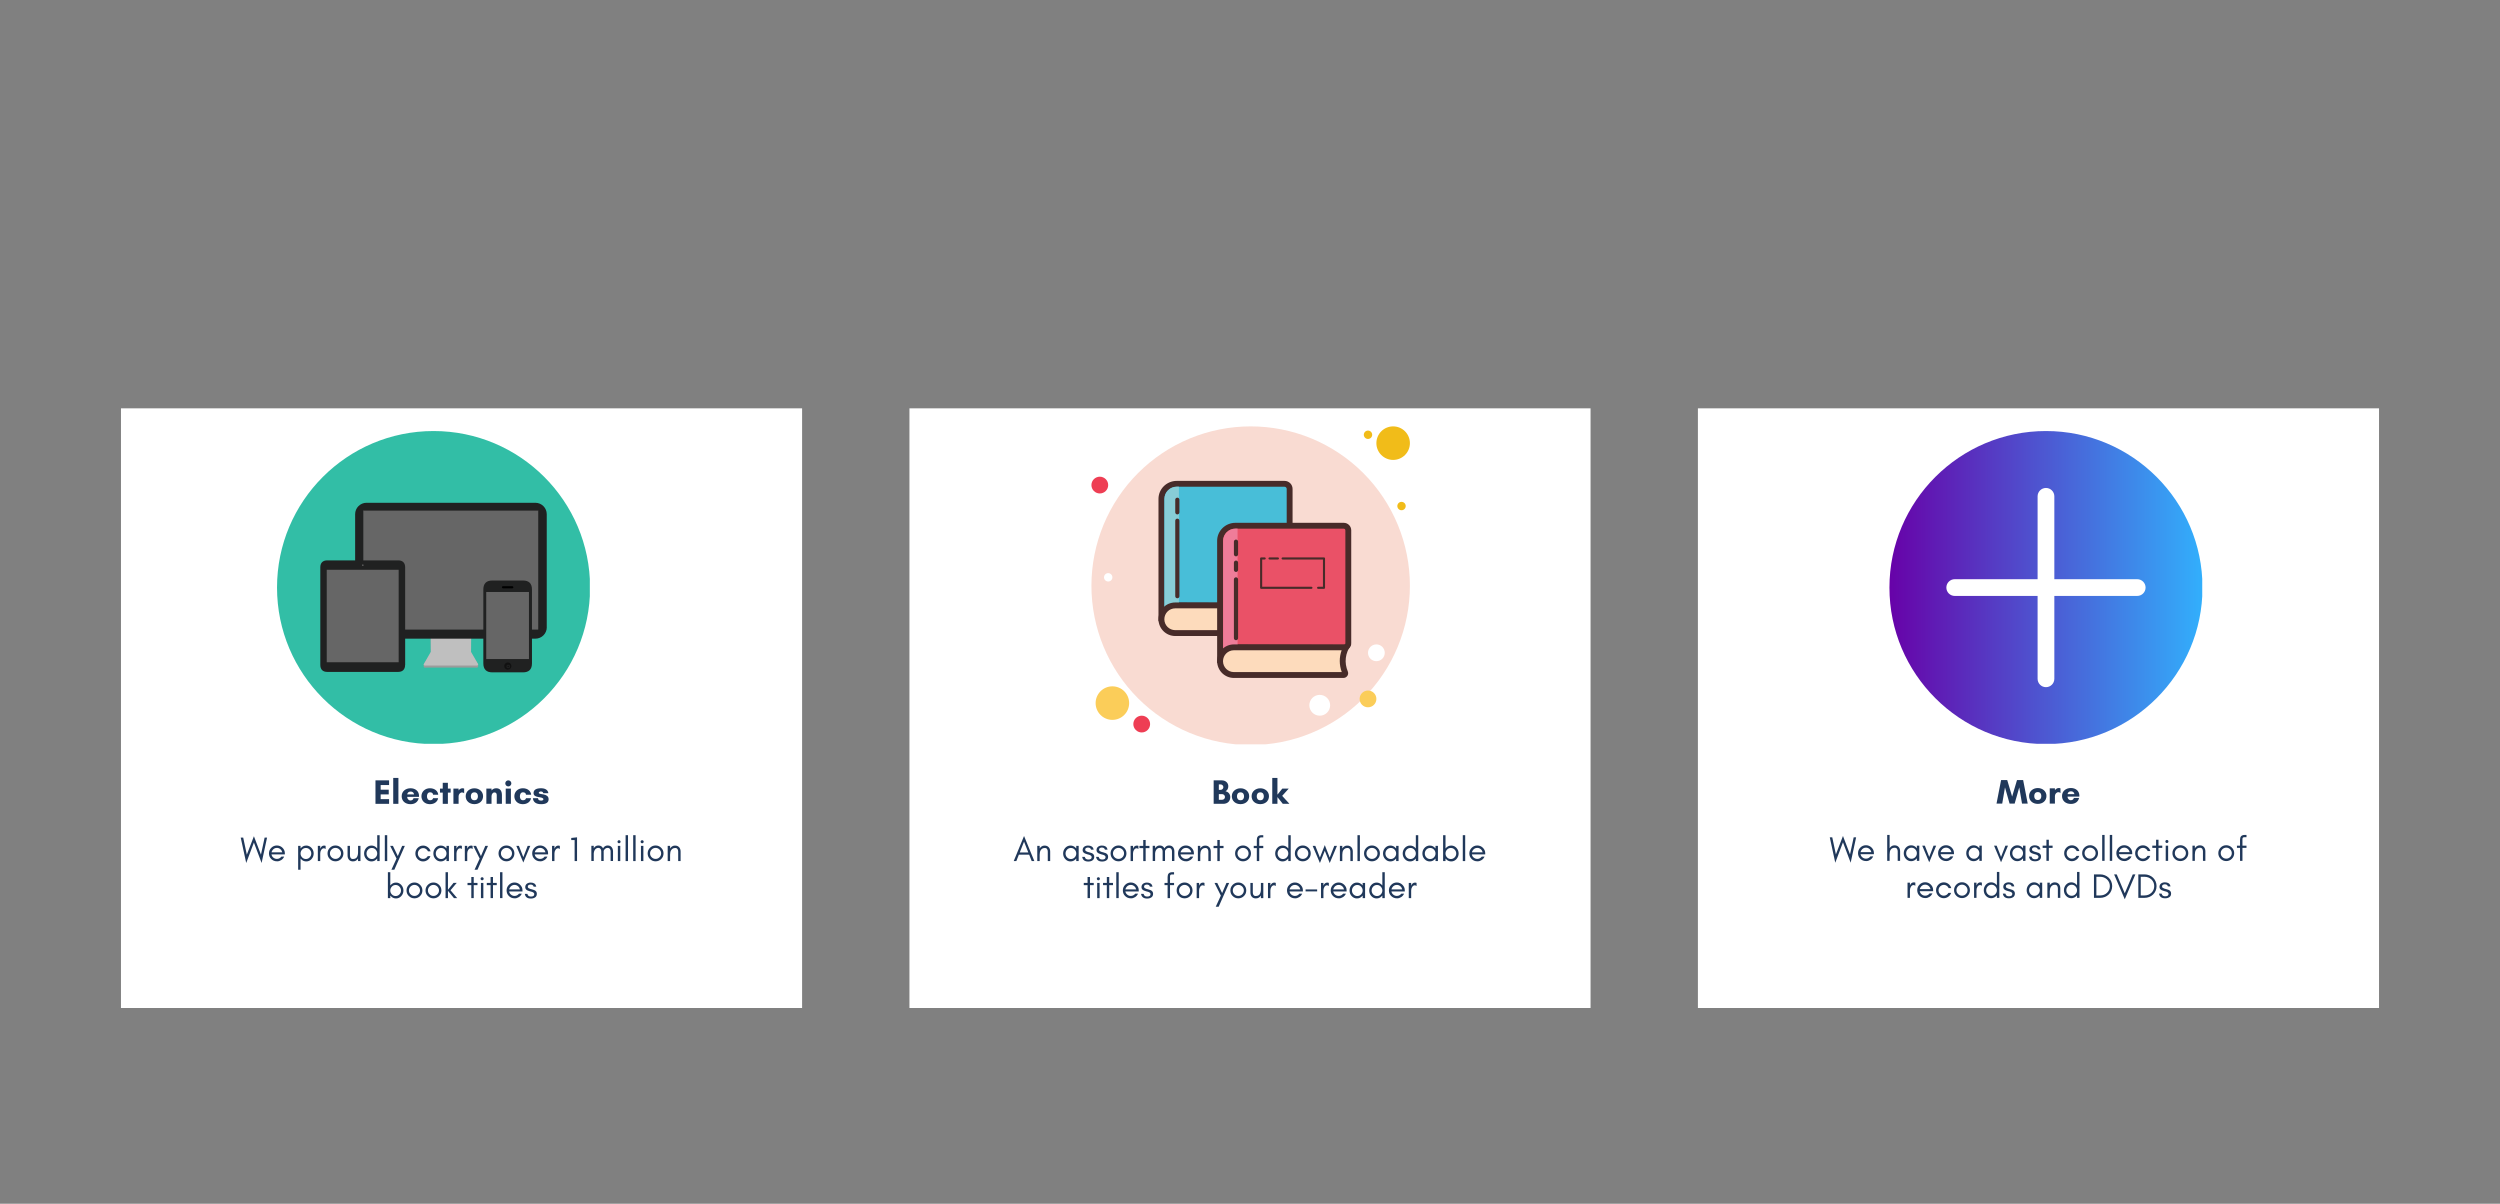 <?xml version="1.0" encoding="UTF-8"?>
<svg xmlns="http://www.w3.org/2000/svg" xmlns:xlink="http://www.w3.org/1999/xlink" width="1012.5pt" height="487.5pt" viewBox="0 0 1012.5 487.5" version="1.2">
<rect x="0" y="0" width="1012.5" height="487.5" fill="#808080" stroke="none"/>
<defs>
<g>
<symbol overflow="visible" id="glyph0-0">
<path style="stroke:none;" d="M 8.602 0.77 L 10.812 -9.512 L 9.82 -9.512 L 8.336 -2.602 L 5.484 -10.07 L 2.617 -2.602 L 1.148 -9.512 L 0.141 -9.512 L 2.363 0.77 L 5.484 -7.512 Z M 8.602 0.77 "/>
</symbol>
<symbol overflow="visible" id="glyph0-1">
<path style="stroke:none;" d="M 7.062 -3.219 C 7.062 -4.055 6.727 -4.785 6.086 -5.414 C 5.457 -6.016 4.699 -6.324 3.848 -6.324 C 2.953 -6.324 2.195 -6 1.566 -5.371 C 0.938 -4.742 0.629 -3.988 0.629 -3.105 C 0.629 -2.211 0.938 -1.453 1.566 -0.84 C 1.859 -0.547 2.195 -0.32 2.586 -0.152 C 2.98 0.016 3.441 0.098 3.988 0.098 C 4.531 0.098 5.062 -0.07 5.594 -0.406 C 6.125 -0.742 6.52 -1.219 6.785 -1.805 L 5.664 -1.805 C 5.441 -1.512 5.176 -1.285 4.855 -1.117 C 4.531 -0.949 4.195 -0.883 3.848 -0.883 C 3.316 -0.883 2.84 -1.051 2.418 -1.398 C 2 -1.734 1.734 -2.168 1.652 -2.699 L 7.062 -2.699 Z M 6.027 -3.539 L 1.664 -3.539 C 1.719 -3.789 1.82 -4.027 1.957 -4.254 C 2.406 -4.98 3.035 -5.344 3.848 -5.344 C 4.363 -5.344 4.824 -5.176 5.23 -4.84 C 5.652 -4.488 5.902 -4.055 6.027 -3.539 Z M 6.027 -3.539 "/>
</symbol>
<symbol overflow="visible" id="glyph0-2">
<path style="stroke:none;" d=""/>
</symbol>
<symbol overflow="visible" id="glyph0-3">
<path style="stroke:none;" d="M 2.027 3.496 L 2.027 -1.051 C 2.07 -0.965 2.141 -0.895 2.195 -0.84 C 2.785 -0.184 3.496 0.141 4.352 0.141 C 5.188 0.141 5.902 -0.184 6.488 -0.84 C 7.051 -1.469 7.344 -2.211 7.344 -3.078 C 7.344 -3.93 7.051 -4.672 6.488 -5.316 C 5.902 -5.957 5.188 -6.293 4.352 -6.293 C 3.496 -6.293 2.785 -5.957 2.195 -5.316 C 2.141 -5.246 2.07 -5.176 2.027 -5.09 L 2.027 -6.156 L 1.051 -6.156 L 1.051 3.496 Z M 6.363 -3.078 C 6.363 -2.477 6.156 -1.945 5.734 -1.512 C 5.316 -1.062 4.797 -0.84 4.195 -0.84 C 3.582 -0.84 3.062 -1.062 2.645 -1.512 C 2.223 -1.945 2.027 -2.477 2.027 -3.078 C 2.027 -3.664 2.223 -4.195 2.645 -4.645 C 3.062 -5.09 3.582 -5.316 4.195 -5.316 C 4.797 -5.316 5.316 -5.09 5.734 -4.645 C 6.156 -4.195 6.363 -3.664 6.363 -3.078 Z M 6.363 -3.078 "/>
</symbol>
<symbol overflow="visible" id="glyph0-4">
<path style="stroke:none;" d="M 4.211 -4.883 L 4.211 -6.156 C 4.016 -6.238 3.805 -6.281 3.594 -6.281 C 2.895 -6.281 2.391 -5.891 2.07 -5.133 L 2.027 -4.883 L 2.027 -6.156 L 1.051 -6.156 L 1.051 0 L 2.027 0 L 2.027 -3.078 C 2.027 -3.582 2.141 -4.027 2.379 -4.434 C 2.488 -4.645 2.645 -4.824 2.824 -4.965 C 3.008 -5.105 3.23 -5.188 3.484 -5.188 C 3.734 -5.188 3.973 -5.078 4.211 -4.883 Z M 4.211 -4.883 "/>
</symbol>
<symbol overflow="visible" id="glyph0-5">
<path style="stroke:none;" d="M 6.086 -3.105 C 6.086 -2.488 5.859 -1.973 5.426 -1.539 C 4.98 -1.09 4.461 -0.883 3.848 -0.883 C 3.23 -0.883 2.699 -1.09 2.266 -1.539 C 1.82 -1.973 1.609 -2.488 1.609 -3.105 C 1.609 -3.719 1.82 -4.238 2.266 -4.688 C 2.699 -5.121 3.23 -5.344 3.848 -5.344 C 4.461 -5.344 4.98 -5.121 5.426 -4.688 C 5.859 -4.238 6.086 -3.719 6.086 -3.105 Z M 7.062 -3.105 C 7.062 -3.988 6.742 -4.742 6.113 -5.371 C 5.484 -6 4.727 -6.324 3.848 -6.324 C 2.953 -6.324 2.195 -6 1.566 -5.371 C 0.938 -4.742 0.629 -3.988 0.629 -3.105 C 0.629 -2.211 0.938 -1.453 1.566 -0.84 C 2.195 -0.211 2.965 0.098 3.848 0.098 C 4.715 0.098 5.484 -0.211 6.113 -0.84 C 6.742 -1.453 7.062 -2.211 7.062 -3.105 Z M 7.062 -3.105 "/>
</symbol>
<symbol overflow="visible" id="glyph0-6">
<path style="stroke:none;" d="M 5.301 -1.051 L 5.301 0 L 6.281 0 L 6.281 -6.156 L 5.301 -6.156 L 5.301 -3.582 C 5.301 -2.715 5.133 -2.055 4.812 -1.566 C 4.504 -1.09 3.957 -0.852 3.203 -0.852 C 2.785 -0.852 2.477 -0.992 2.293 -1.273 C 2.113 -1.551 2.027 -1.902 2.027 -2.309 L 2.027 -6.156 L 1.051 -6.156 L 1.051 -2.309 C 1.051 -1.594 1.23 -1.008 1.621 -0.547 C 2.016 -0.098 2.547 0.125 3.246 0.125 C 4.156 0.125 4.84 -0.266 5.301 -1.051 Z M 5.301 -1.051 "/>
</symbol>
<symbol overflow="visible" id="glyph0-7">
<path style="stroke:none;" d="M 5.945 -3.078 C 5.945 -2.477 5.734 -1.945 5.316 -1.512 C 4.895 -1.062 4.379 -0.84 3.777 -0.84 C 3.16 -0.84 2.645 -1.062 2.223 -1.512 C 1.805 -1.945 1.609 -2.477 1.609 -3.078 C 1.609 -3.664 1.805 -4.195 2.223 -4.645 C 2.645 -5.09 3.16 -5.316 3.777 -5.316 C 4.379 -5.316 4.895 -5.09 5.316 -4.645 C 5.734 -4.195 5.945 -3.664 5.945 -3.078 Z M 6.926 0 L 6.926 -10.492 L 5.945 -10.492 L 5.945 -5.09 C 5.891 -5.176 5.82 -5.246 5.762 -5.316 C 5.176 -5.957 4.461 -6.293 3.621 -6.293 C 2.77 -6.293 2.055 -5.957 1.469 -5.316 C 0.91 -4.672 0.629 -3.93 0.629 -3.078 C 0.629 -2.211 0.91 -1.469 1.469 -0.84 C 2.055 -0.184 2.77 0.141 3.621 0.141 C 4.461 0.141 5.176 -0.184 5.762 -0.84 C 5.82 -0.895 5.891 -0.965 5.945 -1.051 L 5.945 0 Z M 6.926 0 "/>
</symbol>
<symbol overflow="visible" id="glyph0-8">
<path style="stroke:none;" d="M 2.027 0 L 2.027 -10.492 L 1.051 -10.492 L 1.051 0 Z M 2.027 0 "/>
</symbol>
<symbol overflow="visible" id="glyph0-9">
<path style="stroke:none;" d="M 1.832 3.496 L 6.086 -6.156 L 4.992 -6.156 L 3.23 -2.027 L 1.258 -6.156 L 0.141 -6.156 L 2.715 -1.008 L 0.645 3.496 Z M 1.832 3.496 "/>
</symbol>
<symbol overflow="visible" id="glyph0-10">
<path style="stroke:none;" d="M 6.797 -3.945 C 6.602 -4.629 6.223 -5.188 5.68 -5.621 C 5.105 -6.055 4.477 -6.281 3.777 -6.281 C 2.895 -6.281 2.141 -5.957 1.539 -5.328 C 0.922 -4.699 0.629 -3.945 0.629 -3.078 C 0.629 -2.195 0.922 -1.453 1.539 -0.812 C 1.82 -0.516 2.141 -0.281 2.531 -0.113 C 2.91 0.055 3.301 0.141 3.691 0.141 C 4.086 0.141 4.434 0.098 4.742 -0.016 C 5.723 -0.363 6.391 -1.02 6.742 -2.016 L 5.637 -2.016 C 5.441 -1.664 5.188 -1.387 4.855 -1.188 C 4.52 -0.98 4.168 -0.883 3.777 -0.883 C 3.176 -0.883 2.672 -1.09 2.254 -1.523 C 1.832 -1.957 1.637 -2.477 1.637 -3.078 C 1.637 -3.652 1.832 -4.168 2.254 -4.602 C 2.449 -4.797 2.672 -4.965 2.938 -5.078 C 3.188 -5.188 3.512 -5.258 3.875 -5.258 C 4.238 -5.258 4.59 -5.133 4.953 -4.895 C 5.301 -4.645 5.566 -4.336 5.734 -3.945 Z M 6.797 -3.945 "/>
</symbol>
<symbol overflow="visible" id="glyph0-11">
<path style="stroke:none;" d="M 5.945 -3.078 C 5.945 -2.477 5.734 -1.945 5.316 -1.512 C 4.895 -1.062 4.379 -0.84 3.777 -0.84 C 3.16 -0.84 2.645 -1.062 2.223 -1.512 C 1.805 -1.945 1.609 -2.477 1.609 -3.078 C 1.609 -3.664 1.805 -4.195 2.223 -4.645 C 2.645 -5.09 3.16 -5.316 3.777 -5.316 C 4.379 -5.316 4.895 -5.09 5.316 -4.645 C 5.734 -4.195 5.945 -3.664 5.945 -3.078 Z M 6.926 0 L 6.926 -6.156 L 5.945 -6.156 L 5.945 -5.09 C 5.891 -5.176 5.82 -5.246 5.762 -5.316 C 5.176 -5.957 4.461 -6.293 3.621 -6.293 C 2.77 -6.293 2.055 -5.957 1.469 -5.316 C 0.91 -4.672 0.629 -3.93 0.629 -3.078 C 0.629 -2.211 0.91 -1.469 1.469 -0.84 C 2.055 -0.184 2.77 0.141 3.621 0.141 C 4.461 0.141 5.176 -0.184 5.762 -0.84 C 5.82 -0.895 5.891 -0.965 5.945 -1.051 L 5.945 0 Z M 6.926 0 "/>
</symbol>
<symbol overflow="visible" id="glyph0-12">
<path style="stroke:none;" d="M 2.98 0.586 L 5.805 -6.156 L 4.742 -6.156 L 2.98 -1.582 L 1.203 -6.156 L 0.141 -6.156 Z M 2.98 0.586 "/>
</symbol>
<symbol overflow="visible" id="glyph0-13">
<path style="stroke:none;" d="M 2.07 0 L 3.051 0 L 3.051 -9.625 L 0.699 -9.371 L 0.699 -8.52 L 2.07 -8.52 Z M 2.07 0 "/>
</symbol>
<symbol overflow="visible" id="glyph0-14">
<path style="stroke:none;" d="M 8.855 -0.027 L 9.832 -0.027 L 9.832 -3.875 C 9.832 -4.559 9.652 -5.133 9.316 -5.582 C 9.148 -5.805 8.926 -5.973 8.672 -6.113 C 8.406 -6.254 8.059 -6.324 7.637 -6.324 C 7.203 -6.324 6.824 -6.195 6.504 -5.973 C 6.211 -5.75 5.973 -5.484 5.777 -5.148 C 5.707 -5.301 5.621 -5.441 5.523 -5.582 C 5.355 -5.805 5.133 -5.973 4.883 -6.113 C 4.617 -6.254 4.266 -6.324 3.848 -6.324 C 3.414 -6.324 3.035 -6.195 2.715 -5.973 C 2.434 -5.762 2.211 -5.512 2.027 -5.188 L 2.027 -6.184 L 1.051 -6.184 L 1.051 -0.027 L 2.027 -0.027 L 2.027 -3.176 C 2.07 -3.664 2.195 -4.098 2.406 -4.449 C 2.547 -4.699 2.754 -4.922 3.008 -5.09 C 3.258 -5.258 3.523 -5.344 3.82 -5.344 C 4.098 -5.344 4.32 -5.289 4.461 -5.203 C 4.855 -4.953 5.062 -4.504 5.062 -3.875 L 5.062 -0.027 L 6.043 -0.027 L 6.043 -3.875 C 6.043 -3.945 6.027 -4.027 6.027 -4.098 C 6.07 -4.223 6.125 -4.336 6.195 -4.449 C 6.336 -4.699 6.547 -4.922 6.797 -5.09 C 7.051 -5.258 7.316 -5.344 7.609 -5.344 C 7.891 -5.344 8.113 -5.289 8.254 -5.203 C 8.645 -4.953 8.855 -4.504 8.855 -3.875 Z M 8.855 -0.027 "/>
</symbol>
<symbol overflow="visible" id="glyph0-15">
<path style="stroke:none;" d="M 2.043 -8.281 C 1.918 -8.391 1.762 -8.461 1.594 -8.461 C 1.426 -8.461 1.273 -8.391 1.16 -8.281 C 1.035 -8.156 0.98 -8 0.98 -7.832 C 0.98 -7.664 1.035 -7.512 1.16 -7.398 C 1.273 -7.273 1.426 -7.219 1.594 -7.219 C 1.762 -7.219 1.918 -7.273 2.043 -7.398 C 2.152 -7.512 2.223 -7.664 2.223 -7.832 C 2.223 -8 2.152 -8.156 2.043 -8.281 Z M 2.098 0 L 2.098 -6.156 L 1.117 -6.156 L 1.117 0 Z M 2.098 0 "/>
</symbol>
<symbol overflow="visible" id="glyph0-16">
<path style="stroke:none;" d="M 5.301 0 L 6.281 0 L 6.281 -3.848 C 6.281 -4.559 6.086 -5.133 5.723 -5.566 C 5.523 -5.789 5.301 -5.957 5.035 -6.086 C 4.754 -6.211 4.406 -6.281 3.973 -6.281 C 3.523 -6.281 3.148 -6.156 2.812 -5.93 C 2.488 -5.723 2.223 -5.441 2.027 -5.09 L 2.027 -6.156 L 1.051 -6.156 L 1.051 0 L 2.027 0 L 2.027 -2.574 C 2.027 -3.355 2.168 -3.973 2.461 -4.434 C 2.629 -4.688 2.84 -4.895 3.105 -5.062 C 3.355 -5.219 3.707 -5.301 4.125 -5.301 C 4.547 -5.301 4.84 -5.148 5.023 -4.867 C 5.203 -4.59 5.301 -4.238 5.301 -3.848 Z M 5.301 0 "/>
</symbol>
<symbol overflow="visible" id="glyph0-17">
<path style="stroke:none;" d="M 2.027 0 L 2.027 -1.051 C 2.07 -0.965 2.141 -0.895 2.195 -0.84 C 2.785 -0.184 3.496 0.141 4.352 0.141 C 5.188 0.141 5.902 -0.184 6.488 -0.84 C 7.051 -1.469 7.344 -2.211 7.344 -3.078 C 7.344 -3.93 7.051 -4.672 6.488 -5.316 C 5.902 -5.957 5.188 -6.293 4.352 -6.293 C 3.496 -6.293 2.785 -5.957 2.195 -5.316 C 2.141 -5.246 2.07 -5.176 2.027 -5.09 L 2.027 -10.492 L 1.051 -10.492 L 1.051 0 Z M 6.363 -3.078 C 6.363 -2.477 6.156 -1.945 5.734 -1.512 C 5.316 -1.062 4.797 -0.84 4.195 -0.84 C 3.582 -0.84 3.062 -1.062 2.645 -1.512 C 2.223 -1.945 2.027 -2.477 2.027 -3.078 C 2.027 -3.664 2.223 -4.195 2.645 -4.645 C 3.062 -5.09 3.582 -5.316 4.195 -5.316 C 4.797 -5.316 5.316 -5.09 5.734 -4.645 C 6.156 -4.195 6.363 -3.664 6.363 -3.078 Z M 6.363 -3.078 "/>
</symbol>
<symbol overflow="visible" id="glyph0-18">
<path style="stroke:none;" d="M 2.027 0 L 2.027 -2.953 L 4.449 0 L 5.75 0 L 3.051 -3.176 L 5.582 -6.168 L 4.281 -6.168 L 2.027 -3.387 L 2.027 -10.492 L 1.051 -10.492 L 1.051 0 Z M 2.027 0 "/>
</symbol>
<symbol overflow="visible" id="glyph0-19">
<path style="stroke:none;" d="M 0.281 -5.246 L 1.82 -5.246 L 1.82 0 L 2.797 0 L 2.797 -5.246 L 4.32 -5.246 L 4.32 -6.156 L 2.797 -6.156 L 2.797 -8.547 L 1.82 -8.547 L 1.82 -6.156 L 0.281 -6.156 Z M 0.281 -5.246 "/>
</symbol>
<symbol overflow="visible" id="glyph0-20">
<path style="stroke:none;" d="M 1.93 -0.867 C 1.691 -1.035 1.512 -1.316 1.414 -1.719 L 0.379 -1.719 C 0.586 -0.449 1.398 0.184 2.824 0.184 C 3.16 0.184 3.469 0.152 3.762 0.07 C 4.055 -0.016 4.309 -0.125 4.547 -0.281 C 5.023 -0.602 5.258 -1.09 5.258 -1.75 C 5.258 -2.418 4.953 -2.895 4.309 -3.203 C 4.043 -3.328 3.75 -3.426 3.426 -3.496 C 3.121 -3.566 2.824 -3.652 2.559 -3.734 C 2.281 -3.82 2.055 -3.93 1.875 -4.055 C 1.691 -4.184 1.594 -4.379 1.594 -4.656 C 1.594 -4.938 1.707 -5.148 1.93 -5.273 C 2.152 -5.414 2.418 -5.484 2.715 -5.484 C 3.02 -5.484 3.285 -5.414 3.496 -5.301 C 3.707 -5.188 3.875 -4.965 3.973 -4.629 L 5.023 -4.629 C 4.895 -5.246 4.629 -5.68 4.238 -5.918 C 3.832 -6.168 3.344 -6.293 2.742 -6.293 C 2.152 -6.293 1.637 -6.125 1.203 -5.82 C 0.785 -5.496 0.559 -5.035 0.559 -4.422 C 0.559 -4.125 0.645 -3.859 0.797 -3.637 C 0.965 -3.398 1.203 -3.219 1.512 -3.078 C 1.789 -2.953 2.086 -2.852 2.391 -2.77 C 2.699 -2.699 2.992 -2.617 3.273 -2.531 C 3.902 -2.32 4.223 -2.016 4.223 -1.621 C 4.223 -0.949 3.777 -0.629 2.883 -0.629 C 2.504 -0.629 2.184 -0.699 1.93 -0.867 Z M 1.93 -0.867 "/>
</symbol>
<symbol overflow="visible" id="glyph0-21">
<path style="stroke:none;" d="M 2.586 -3.496 L 4.32 -7.875 L 6.043 -3.496 Z M 8.492 0 L 4.32 -10.168 L 0.141 0 L 1.203 0 L 2.223 -2.586 L 6.406 -2.586 L 7.426 0 Z M 8.492 0 "/>
</symbol>
<symbol overflow="visible" id="glyph0-22">
<path style="stroke:none;" d="M 4.352 -9.582 L 4.352 -10.492 L 3.652 -10.492 C 2.953 -10.492 2.461 -10.309 2.168 -9.973 C 1.875 -9.637 1.734 -9.148 1.734 -8.531 L 1.734 -6.156 L 0.488 -6.156 L 0.488 -5.246 L 1.734 -5.246 L 1.734 0 L 2.715 0 L 2.715 -5.246 L 4.352 -5.246 L 4.352 -6.156 L 2.715 -6.156 L 2.715 -8.812 C 2.715 -9.023 2.754 -9.203 2.867 -9.359 C 2.965 -9.496 3.176 -9.582 3.512 -9.582 Z M 4.352 -9.582 "/>
</symbol>
<symbol overflow="visible" id="glyph0-23">
<path style="stroke:none;" d="M 7.062 0.785 L 9.988 -6.156 L 8.895 -6.156 L 7.051 -1.414 L 5.062 -6.477 L 3.078 -1.414 L 1.23 -6.156 L 0.141 -6.156 L 3.09 0.785 L 5.062 -4.184 Z M 7.062 0.785 "/>
</symbol>
<symbol overflow="visible" id="glyph0-24">
<path style="stroke:none;" d="M 5.219 -2.715 L 5.219 -3.512 L 0.531 -3.512 L 0.531 -2.715 Z M 5.219 -2.715 "/>
</symbol>
<symbol overflow="visible" id="glyph0-25">
<path style="stroke:none;" d="M 2.027 0 L 2.027 -2.574 C 2.027 -3.426 2.168 -4.07 2.461 -4.52 C 2.629 -4.77 2.84 -4.953 3.105 -5.09 C 3.355 -5.23 3.707 -5.301 4.125 -5.301 C 4.547 -5.301 4.84 -5.148 5.023 -4.867 C 5.203 -4.59 5.301 -4.238 5.301 -3.848 L 5.301 0 L 6.281 0 L 6.281 -3.848 C 6.281 -4.559 6.086 -5.133 5.723 -5.566 C 5.523 -5.789 5.301 -5.957 5.035 -6.086 C 4.754 -6.211 4.406 -6.281 3.973 -6.281 C 3.523 -6.281 3.148 -6.156 2.812 -5.93 C 2.488 -5.723 2.223 -5.441 2.027 -5.09 L 2.027 -10.492 L 1.051 -10.492 L 1.051 0 Z M 2.027 0 "/>
</symbol>
<symbol overflow="visible" id="glyph0-26">
<path style="stroke:none;" d="M 8.434 -4.754 C 8.434 -5.441 8.293 -6.07 8.043 -6.656 C 7.793 -7.246 7.441 -7.75 7.008 -8.168 C 6.559 -8.59 6.043 -8.91 5.457 -9.148 C 4.855 -9.387 4.211 -9.512 3.539 -9.512 L 1.051 -9.512 L 1.051 0 L 3.539 0 C 4.211 0 4.855 -0.113 5.457 -0.352 C 6.043 -0.586 6.559 -0.922 7.008 -1.344 C 7.441 -1.762 7.793 -2.254 8.043 -2.84 C 8.293 -3.426 8.434 -4.055 8.434 -4.754 Z M 7.484 -4.754 C 7.484 -3.664 7.09 -2.754 6.336 -2.043 C 5.582 -1.328 4.656 -0.98 3.566 -0.98 L 2.027 -0.98 L 2.027 -8.531 L 3.566 -8.531 C 4.656 -8.531 5.582 -8.168 6.336 -7.469 C 7.09 -6.742 7.484 -5.832 7.484 -4.754 Z M 7.484 -4.754 "/>
</symbol>
<symbol overflow="visible" id="glyph0-27">
<path style="stroke:none;" d="M 4.461 0.574 L 8.77 -9.512 L 7.707 -9.512 L 4.461 -1.848 L 1.203 -9.512 L 0.141 -9.512 Z M 4.461 0.574 "/>
</symbol>
<symbol overflow="visible" id="glyph1-0">
<path style="stroke:none;" d="M 6.352 -1.902 L 2.938 -1.902 L 2.938 -3.82 L 6.211 -3.82 L 6.211 -5.723 L 2.938 -5.723 L 2.938 -7.609 L 6.352 -7.609 L 6.352 -9.512 L 0.84 -9.512 L 0.84 0 L 6.352 0 Z M 6.352 -1.902 "/>
</symbol>
<symbol overflow="visible" id="glyph1-1">
<path style="stroke:none;" d="M 2.938 0 L 2.938 -10.492 L 0.84 -10.492 L 0.84 0 Z M 2.938 0 "/>
</symbol>
<symbol overflow="visible" id="glyph1-2">
<path style="stroke:none;" d="M 2.742 -3.82 C 2.742 -3.82 2.812 -4.965 4.125 -4.965 C 5.398 -4.965 5.496 -3.82 5.496 -3.82 Z M 7.512 -3.219 C 7.512 -5.188 5.957 -6.309 4.086 -6.309 C 2.016 -6.309 0.488 -5.008 0.488 -3.078 C 0.488 -1.117 1.957 0.141 4.086 0.141 C 5.723 0.141 7.035 -0.672 7.398 -2.293 L 5.258 -2.293 C 5.246 -1.848 4.785 -1.355 4.043 -1.355 C 3.219 -1.355 2.715 -2.113 2.715 -2.824 L 7.496 -2.824 C 7.496 -2.953 7.512 -3.09 7.512 -3.219 Z M 7.512 -3.219 "/>
</symbol>
<symbol overflow="visible" id="glyph1-3">
<path style="stroke:none;" d="M 3.988 -4.672 C 4.715 -4.672 5.176 -4.293 5.203 -3.691 L 7.289 -3.691 C 7.191 -5.121 5.918 -6.309 3.918 -6.309 C 1.859 -6.309 0.488 -4.84 0.488 -3.078 C 0.488 -1.316 1.777 0.141 3.918 0.141 C 5.789 0.141 7.035 -0.922 7.246 -2.293 L 5.203 -2.293 C 5.133 -1.734 4.629 -1.453 3.988 -1.453 C 3.008 -1.453 2.727 -2.352 2.727 -3.062 C 2.727 -3.762 3.035 -4.672 3.988 -4.672 Z M 3.988 -4.672 "/>
</symbol>
<symbol overflow="visible" id="glyph1-4">
<path style="stroke:none;" d="M 3.484 -4.547 L 4.602 -4.547 L 4.602 -6.168 L 3.484 -6.168 L 3.484 -8.52 L 1.398 -8.52 L 1.398 -6.168 L 0.281 -6.168 L 0.281 -4.547 L 1.398 -4.547 L 1.398 0 L 3.484 0 Z M 3.484 -4.547 "/>
</symbol>
<symbol overflow="visible" id="glyph1-5">
<path style="stroke:none;" d="M 4.32 -4.617 C 4.645 -4.617 4.953 -4.52 5.16 -4.266 L 5.188 -4.266 L 5.188 -6.168 C 5.023 -6.254 4.742 -6.309 4.559 -6.309 C 3.789 -6.309 3.258 -5.875 2.938 -5.414 L 2.938 -6.168 L 0.84 -6.168 L 0.84 0 L 2.938 0 L 2.938 -3.078 C 2.938 -3.82 3.539 -4.617 4.32 -4.617 Z M 4.32 -4.617 "/>
</symbol>
<symbol overflow="visible" id="glyph1-6">
<path style="stroke:none;" d="M 4.016 -1.453 C 2.883 -1.453 2.574 -2.281 2.574 -3.062 C 2.574 -3.832 2.91 -4.656 4.016 -4.656 C 5.105 -4.656 5.441 -3.832 5.441 -3.062 C 5.441 -2.281 5.133 -1.453 4.016 -1.453 Z M 4.016 -6.293 C 2.086 -6.293 0.488 -5.008 0.488 -3.078 C 0.488 -1.105 2.043 0.125 4.016 0.125 C 5.973 0.125 7.523 -1.105 7.523 -3.078 C 7.523 -5.008 5.93 -6.293 4.016 -6.293 Z M 4.016 -6.293 "/>
</symbol>
<symbol overflow="visible" id="glyph1-7">
<path style="stroke:none;" d="M 7.148 -3.496 C 7.148 -5.176 6.477 -6.309 4.824 -6.309 C 4.016 -6.309 3.355 -5.945 2.938 -5.414 L 2.938 -6.168 L 0.84 -6.168 L 0.84 0 L 2.938 0 L 2.938 -3.078 C 2.938 -3.918 3.453 -4.617 4.113 -4.617 C 4.77 -4.617 5.051 -4.223 5.051 -3.496 L 5.051 0 L 7.148 0 Z M 7.148 -3.496 "/>
</symbol>
<symbol overflow="visible" id="glyph1-8">
<path style="stroke:none;" d="M 0.727 -8.281 C 0.727 -7.609 1.273 -7.051 1.957 -7.051 C 2.629 -7.051 3.188 -7.609 3.188 -8.281 C 3.188 -8.965 2.629 -9.512 1.957 -9.512 C 1.273 -9.512 0.727 -8.965 0.727 -8.281 Z M 3.008 0 L 3.008 -6.168 L 0.91 -6.168 L 0.91 0 Z M 3.008 0 "/>
</symbol>
<symbol overflow="visible" id="glyph1-9">
<path style="stroke:none;" d="M 6.547 -4.293 C 6.363 -5.707 5.176 -6.309 3.555 -6.309 C 1.512 -6.309 0.547 -5.609 0.547 -4.352 C 0.547 -2.113 4.531 -3.133 4.531 -1.832 C 4.531 -1.496 4.125 -1.316 3.652 -1.316 C 3.188 -1.316 2.363 -1.371 2.363 -2.293 L 0.281 -2.293 C 0.391 -0.547 1.777 0.141 3.609 0.141 C 5.398 0.141 6.645 -0.391 6.645 -1.848 C 6.645 -4.449 2.656 -3.566 2.656 -4.434 C 2.656 -4.797 3.09 -5.008 3.496 -5.008 C 3.902 -5.008 4.422 -4.855 4.488 -4.293 Z M 6.547 -4.293 "/>
</symbol>
<symbol overflow="visible" id="glyph1-10">
<path style="stroke:none;" d="M 5.426 -2.785 C 5.426 -2.152 4.895 -1.637 4.266 -1.637 L 2.938 -1.637 L 2.938 -3.93 L 4.266 -3.93 C 4.895 -3.93 5.426 -3.398 5.426 -2.785 Z M 4.77 -6.758 C 4.77 -6.156 4.266 -5.652 3.664 -5.652 L 2.938 -5.652 L 2.938 -7.859 L 3.664 -7.859 C 4.266 -7.859 4.77 -7.371 4.77 -6.758 Z M 7.566 -2.727 C 7.566 -4.016 6.699 -4.867 5.637 -5.121 C 6.352 -5.441 6.77 -6.168 6.77 -7.133 C 6.77 -8.434 5.734 -9.512 4.113 -9.512 L 0.84 -9.512 L 0.84 0 L 4.688 0 C 6.504 0 7.566 -1.09 7.566 -2.727 Z M 7.566 -2.727 "/>
</symbol>
<symbol overflow="visible" id="glyph1-11">
<path style="stroke:none;" d="M 2.938 -2.727 L 5.105 0 L 7.793 0 L 4.855 -3.23 L 7.512 -6.168 L 4.91 -6.168 L 2.938 -3.719 L 2.938 -10.492 L 0.84 -10.492 L 0.84 0 L 2.938 0 Z M 2.938 -2.727 "/>
</symbol>
<symbol overflow="visible" id="glyph1-12">
<path style="stroke:none;" d="M 12.699 0 L 10.855 -9.512 L 8.363 -9.512 L 6.391 -2.84 L 4.406 -9.512 L 1.918 -9.512 L 0.07 0 L 2.379 0 L 3.496 -6.559 L 5.355 0 L 7.414 0 L 9.273 -6.559 L 10.395 0 Z M 12.699 0 "/>
</symbol>
</g>
<clipPath id="clip1">
  <path d="M 48.992 165.363 L 324.848 165.363 L 324.848 408.234 L 48.992 408.234 Z M 48.992 165.363 "/>
</clipPath>
<clipPath id="clip2">
  <path d="M 368.324 165.363 L 644.176 165.363 L 644.176 408.234 L 368.324 408.234 Z M 368.324 165.363 "/>
</clipPath>
<clipPath id="clip3">
  <path d="M 687.652 165.363 L 963.508 165.363 L 963.508 408.234 L 687.652 408.234 Z M 687.652 165.363 "/>
</clipPath>
<clipPath id="clip4">
  <path d="M 112.195 174.57 L 238.879 174.57 L 238.879 301.25 L 112.195 301.25 Z M 112.195 174.57 "/>
</clipPath>
<clipPath id="clip5">
  <path d="M 442 172.512 L 572 172.512 L 572 301.445 L 442 301.445 Z M 442 172.512 "/>
</clipPath>
<clipPath id="clip6">
  <path d="M 557 172.512 L 572 172.512 L 572 187 L 557 187 Z M 557 172.512 "/>
</clipPath>
<clipPath id="clip7">
  <path d="M 765.223 174.57 L 891.906 174.57 L 891.906 301.25 L 765.223 301.25 Z M 765.223 174.57 "/>
</clipPath>
<clipPath id="clip8">
  <path d="M 828.617 174.57 C 793.664 174.57 765.223 203.008 765.223 237.961 C 765.223 272.918 793.664 301.355 828.617 301.355 C 863.57 301.355 892.012 272.918 892.012 237.961 C 892.012 203.008 863.574 174.57 828.617 174.57 Z M 865.57 241.352 L 832.008 241.352 L 832.008 274.914 C 832.008 276.785 830.492 278.305 828.617 278.305 C 826.742 278.305 825.227 276.785 825.227 274.914 L 825.227 241.352 L 791.664 241.352 C 789.793 241.352 788.273 239.832 788.273 237.961 C 788.273 236.09 789.793 234.574 791.664 234.574 L 825.227 234.574 L 825.227 201.012 C 825.227 199.141 826.742 197.621 828.617 197.621 C 830.492 197.621 832.008 199.141 832.008 201.012 L 832.008 234.574 L 865.57 234.574 C 867.441 234.574 868.961 236.09 868.961 237.961 C 868.961 239.832 867.441 241.352 865.57 241.352 Z M 865.57 241.352 "/>
</clipPath>
<linearGradient id="linear0" gradientUnits="userSpaceOnUse" x1="32" y1="256" x2="479.627" y2="256" gradientTransform="matrix(0.283,0,0,0.283,756.166,165.512)">
<stop offset="0" style="stop-color:rgb(40.399%,0.8%,65.9%);stop-opacity:1;"/>
<stop offset="0.004" style="stop-color:rgb(40.318%,1.064%,66.028%);stop-opacity:1;"/>
<stop offset="0.008" style="stop-color:rgb(40.237%,1.329%,66.156%);stop-opacity:1;"/>
<stop offset="0.012" style="stop-color:rgb(40.155%,1.593%,66.284%);stop-opacity:1;"/>
<stop offset="0.016" style="stop-color:rgb(40.074%,1.857%,66.412%);stop-opacity:1;"/>
<stop offset="0.02" style="stop-color:rgb(39.993%,2.121%,66.541%);stop-opacity:1;"/>
<stop offset="0.023" style="stop-color:rgb(39.912%,2.386%,66.67%);stop-opacity:1;"/>
<stop offset="0.027" style="stop-color:rgb(39.83%,2.65%,66.798%);stop-opacity:1;"/>
<stop offset="0.031" style="stop-color:rgb(39.749%,2.916%,66.927%);stop-opacity:1;"/>
<stop offset="0.035" style="stop-color:rgb(39.668%,3.18%,67.055%);stop-opacity:1;"/>
<stop offset="0.039" style="stop-color:rgb(39.587%,3.445%,67.183%);stop-opacity:1;"/>
<stop offset="0.043" style="stop-color:rgb(39.507%,3.709%,67.311%);stop-opacity:1;"/>
<stop offset="0.047" style="stop-color:rgb(39.426%,3.975%,67.441%);stop-opacity:1;"/>
<stop offset="0.051" style="stop-color:rgb(39.343%,4.239%,67.569%);stop-opacity:1;"/>
<stop offset="0.055" style="stop-color:rgb(39.262%,4.504%,67.697%);stop-opacity:1;"/>
<stop offset="0.059" style="stop-color:rgb(39.182%,4.768%,67.825%);stop-opacity:1;"/>
<stop offset="0.062" style="stop-color:rgb(39.101%,5.034%,67.953%);stop-opacity:1;"/>
<stop offset="0.066" style="stop-color:rgb(39.018%,5.298%,68.082%);stop-opacity:1;"/>
<stop offset="0.07" style="stop-color:rgb(38.937%,5.562%,68.21%);stop-opacity:1;"/>
<stop offset="0.074" style="stop-color:rgb(38.857%,5.826%,68.338%);stop-opacity:1;"/>
<stop offset="0.078" style="stop-color:rgb(38.776%,6.091%,68.468%);stop-opacity:1;"/>
<stop offset="0.082" style="stop-color:rgb(38.695%,6.355%,68.596%);stop-opacity:1;"/>
<stop offset="0.086" style="stop-color:rgb(38.614%,6.621%,68.724%);stop-opacity:1;"/>
<stop offset="0.09" style="stop-color:rgb(38.531%,6.885%,68.852%);stop-opacity:1;"/>
<stop offset="0.094" style="stop-color:rgb(38.451%,7.15%,68.98%);stop-opacity:1;"/>
<stop offset="0.098" style="stop-color:rgb(38.37%,7.414%,69.109%);stop-opacity:1;"/>
<stop offset="0.102" style="stop-color:rgb(38.289%,7.68%,69.238%);stop-opacity:1;"/>
<stop offset="0.105" style="stop-color:rgb(38.206%,7.944%,69.366%);stop-opacity:1;"/>
<stop offset="0.109" style="stop-color:rgb(38.126%,8.209%,69.495%);stop-opacity:1;"/>
<stop offset="0.113" style="stop-color:rgb(38.045%,8.473%,69.623%);stop-opacity:1;"/>
<stop offset="0.117" style="stop-color:rgb(37.964%,8.737%,69.751%);stop-opacity:1;"/>
<stop offset="0.121" style="stop-color:rgb(37.883%,9.001%,69.879%);stop-opacity:1;"/>
<stop offset="0.125" style="stop-color:rgb(37.802%,9.267%,70.009%);stop-opacity:1;"/>
<stop offset="0.129" style="stop-color:rgb(37.72%,9.531%,70.137%);stop-opacity:1;"/>
<stop offset="0.133" style="stop-color:rgb(37.639%,9.796%,70.265%);stop-opacity:1;"/>
<stop offset="0.137" style="stop-color:rgb(37.558%,10.06%,70.393%);stop-opacity:1;"/>
<stop offset="0.141" style="stop-color:rgb(37.477%,10.326%,70.522%);stop-opacity:1;"/>
<stop offset="0.145" style="stop-color:rgb(37.395%,10.59%,70.65%);stop-opacity:1;"/>
<stop offset="0.148" style="stop-color:rgb(37.314%,10.855%,70.779%);stop-opacity:1;"/>
<stop offset="0.152" style="stop-color:rgb(37.233%,11.119%,70.908%);stop-opacity:1;"/>
<stop offset="0.156" style="stop-color:rgb(37.152%,11.385%,71.036%);stop-opacity:1;"/>
<stop offset="0.16" style="stop-color:rgb(37.07%,11.649%,71.164%);stop-opacity:1;"/>
<stop offset="0.164" style="stop-color:rgb(36.989%,11.914%,71.292%);stop-opacity:1;"/>
<stop offset="0.168" style="stop-color:rgb(36.908%,12.178%,71.42%);stop-opacity:1;"/>
<stop offset="0.172" style="stop-color:rgb(36.827%,12.442%,71.548%);stop-opacity:1;"/>
<stop offset="0.176" style="stop-color:rgb(36.746%,12.706%,71.677%);stop-opacity:1;"/>
<stop offset="0.18" style="stop-color:rgb(36.665%,12.971%,71.806%);stop-opacity:1;"/>
<stop offset="0.184" style="stop-color:rgb(36.583%,13.235%,71.935%);stop-opacity:1;"/>
<stop offset="0.188" style="stop-color:rgb(36.502%,13.501%,72.063%);stop-opacity:1;"/>
<stop offset="0.191" style="stop-color:rgb(36.421%,13.765%,72.191%);stop-opacity:1;"/>
<stop offset="0.195" style="stop-color:rgb(36.34%,14.03%,72.319%);stop-opacity:1;"/>
<stop offset="0.199" style="stop-color:rgb(36.258%,14.294%,72.447%);stop-opacity:1;"/>
<stop offset="0.203" style="stop-color:rgb(36.177%,14.56%,72.577%);stop-opacity:1;"/>
<stop offset="0.207" style="stop-color:rgb(36.096%,14.824%,72.705%);stop-opacity:1;"/>
<stop offset="0.211" style="stop-color:rgb(36.015%,15.089%,72.833%);stop-opacity:1;"/>
<stop offset="0.215" style="stop-color:rgb(35.934%,15.353%,72.961%);stop-opacity:1;"/>
<stop offset="0.219" style="stop-color:rgb(35.854%,15.619%,73.09%);stop-opacity:1;"/>
<stop offset="0.223" style="stop-color:rgb(35.771%,15.883%,73.218%);stop-opacity:1;"/>
<stop offset="0.227" style="stop-color:rgb(35.69%,16.147%,73.347%);stop-opacity:1;"/>
<stop offset="0.23" style="stop-color:rgb(35.609%,16.411%,73.476%);stop-opacity:1;"/>
<stop offset="0.234" style="stop-color:rgb(35.529%,16.676%,73.604%);stop-opacity:1;"/>
<stop offset="0.238" style="stop-color:rgb(35.446%,16.94%,73.732%);stop-opacity:1;"/>
<stop offset="0.242" style="stop-color:rgb(35.365%,17.206%,73.86%);stop-opacity:1;"/>
<stop offset="0.246" style="stop-color:rgb(35.284%,17.47%,73.988%);stop-opacity:1;"/>
<stop offset="0.25" style="stop-color:rgb(35.204%,17.735%,74.118%);stop-opacity:1;"/>
<stop offset="0.254" style="stop-color:rgb(35.123%,17.999%,74.246%);stop-opacity:1;"/>
<stop offset="0.258" style="stop-color:rgb(35.042%,18.265%,74.374%);stop-opacity:1;"/>
<stop offset="0.262" style="stop-color:rgb(34.959%,18.529%,74.503%);stop-opacity:1;"/>
<stop offset="0.266" style="stop-color:rgb(34.879%,18.794%,74.631%);stop-opacity:1;"/>
<stop offset="0.27" style="stop-color:rgb(34.798%,19.058%,74.759%);stop-opacity:1;"/>
<stop offset="0.273" style="stop-color:rgb(34.717%,19.322%,74.887%);stop-opacity:1;"/>
<stop offset="0.277" style="stop-color:rgb(34.634%,19.586%,75.015%);stop-opacity:1;"/>
<stop offset="0.281" style="stop-color:rgb(34.554%,19.852%,75.145%);stop-opacity:1;"/>
<stop offset="0.285" style="stop-color:rgb(34.473%,20.116%,75.273%);stop-opacity:1;"/>
<stop offset="0.289" style="stop-color:rgb(34.392%,20.381%,75.401%);stop-opacity:1;"/>
<stop offset="0.293" style="stop-color:rgb(34.311%,20.645%,75.529%);stop-opacity:1;"/>
<stop offset="0.297" style="stop-color:rgb(34.23%,20.911%,75.658%);stop-opacity:1;"/>
<stop offset="0.301" style="stop-color:rgb(34.148%,21.175%,75.786%);stop-opacity:1;"/>
<stop offset="0.305" style="stop-color:rgb(34.067%,21.44%,75.916%);stop-opacity:1;"/>
<stop offset="0.309" style="stop-color:rgb(33.986%,21.704%,76.044%);stop-opacity:1;"/>
<stop offset="0.312" style="stop-color:rgb(33.905%,21.97%,76.172%);stop-opacity:1;"/>
<stop offset="0.316" style="stop-color:rgb(33.823%,22.234%,76.3%);stop-opacity:1;"/>
<stop offset="0.32" style="stop-color:rgb(33.742%,22.499%,76.428%);stop-opacity:1;"/>
<stop offset="0.324" style="stop-color:rgb(33.661%,22.763%,76.556%);stop-opacity:1;"/>
<stop offset="0.328" style="stop-color:rgb(33.58%,23.027%,76.686%);stop-opacity:1;"/>
<stop offset="0.332" style="stop-color:rgb(33.499%,23.291%,76.814%);stop-opacity:1;"/>
<stop offset="0.336" style="stop-color:rgb(33.418%,23.557%,76.942%);stop-opacity:1;"/>
<stop offset="0.34" style="stop-color:rgb(33.336%,23.82%,77.071%);stop-opacity:1;"/>
<stop offset="0.344" style="stop-color:rgb(33.255%,24.086%,77.199%);stop-opacity:1;"/>
<stop offset="0.348" style="stop-color:rgb(33.174%,24.35%,77.327%);stop-opacity:1;"/>
<stop offset="0.352" style="stop-color:rgb(33.093%,24.615%,77.457%);stop-opacity:1;"/>
<stop offset="0.355" style="stop-color:rgb(33.011%,24.879%,77.585%);stop-opacity:1;"/>
<stop offset="0.359" style="stop-color:rgb(32.93%,25.145%,77.713%);stop-opacity:1;"/>
<stop offset="0.363" style="stop-color:rgb(32.849%,25.409%,77.841%);stop-opacity:1;"/>
<stop offset="0.367" style="stop-color:rgb(32.768%,25.674%,77.969%);stop-opacity:1;"/>
<stop offset="0.371" style="stop-color:rgb(32.686%,25.938%,78.098%);stop-opacity:1;"/>
<stop offset="0.375" style="stop-color:rgb(32.605%,26.202%,78.227%);stop-opacity:1;"/>
<stop offset="0.379" style="stop-color:rgb(32.524%,26.466%,78.355%);stop-opacity:1;"/>
<stop offset="0.383" style="stop-color:rgb(32.443%,26.732%,78.484%);stop-opacity:1;"/>
<stop offset="0.387" style="stop-color:rgb(32.362%,26.996%,78.612%);stop-opacity:1;"/>
<stop offset="0.391" style="stop-color:rgb(32.281%,27.261%,78.74%);stop-opacity:1;"/>
<stop offset="0.395" style="stop-color:rgb(32.199%,27.525%,78.868%);stop-opacity:1;"/>
<stop offset="0.398" style="stop-color:rgb(32.118%,27.791%,78.996%);stop-opacity:1;"/>
<stop offset="0.402" style="stop-color:rgb(32.037%,28.055%,79.124%);stop-opacity:1;"/>
<stop offset="0.406" style="stop-color:rgb(31.956%,28.32%,79.254%);stop-opacity:1;"/>
<stop offset="0.41" style="stop-color:rgb(31.874%,28.584%,79.382%);stop-opacity:1;"/>
<stop offset="0.414" style="stop-color:rgb(31.793%,28.85%,79.51%);stop-opacity:1;"/>
<stop offset="0.418" style="stop-color:rgb(31.712%,29.114%,79.639%);stop-opacity:1;"/>
<stop offset="0.422" style="stop-color:rgb(31.631%,29.379%,79.767%);stop-opacity:1;"/>
<stop offset="0.426" style="stop-color:rgb(31.551%,29.643%,79.895%);stop-opacity:1;"/>
<stop offset="0.43" style="stop-color:rgb(31.47%,29.907%,80.025%);stop-opacity:1;"/>
<stop offset="0.434" style="stop-color:rgb(31.387%,30.171%,80.153%);stop-opacity:1;"/>
<stop offset="0.438" style="stop-color:rgb(31.306%,30.437%,80.281%);stop-opacity:1;"/>
<stop offset="0.441" style="stop-color:rgb(31.226%,30.701%,80.409%);stop-opacity:1;"/>
<stop offset="0.445" style="stop-color:rgb(31.145%,30.966%,80.537%);stop-opacity:1;"/>
<stop offset="0.449" style="stop-color:rgb(31.062%,31.23%,80.666%);stop-opacity:1;"/>
<stop offset="0.453" style="stop-color:rgb(30.981%,31.496%,80.795%);stop-opacity:1;"/>
<stop offset="0.457" style="stop-color:rgb(30.901%,31.76%,80.923%);stop-opacity:1;"/>
<stop offset="0.461" style="stop-color:rgb(30.82%,32.025%,81.052%);stop-opacity:1;"/>
<stop offset="0.465" style="stop-color:rgb(30.739%,32.289%,81.18%);stop-opacity:1;"/>
<stop offset="0.469" style="stop-color:rgb(30.658%,32.555%,81.308%);stop-opacity:1;"/>
<stop offset="0.473" style="stop-color:rgb(30.576%,32.819%,81.436%);stop-opacity:1;"/>
<stop offset="0.477" style="stop-color:rgb(30.495%,33.083%,81.566%);stop-opacity:1;"/>
<stop offset="0.48" style="stop-color:rgb(30.414%,33.347%,81.694%);stop-opacity:1;"/>
<stop offset="0.484" style="stop-color:rgb(30.333%,33.612%,81.822%);stop-opacity:1;"/>
<stop offset="0.488" style="stop-color:rgb(30.251%,33.876%,81.95%);stop-opacity:1;"/>
<stop offset="0.492" style="stop-color:rgb(30.17%,34.142%,82.079%);stop-opacity:1;"/>
<stop offset="0.496" style="stop-color:rgb(30.089%,34.406%,82.207%);stop-opacity:1;"/>
<stop offset="0.5" style="stop-color:rgb(30.008%,34.671%,82.335%);stop-opacity:1;"/>
<stop offset="0.504" style="stop-color:rgb(29.927%,34.935%,82.463%);stop-opacity:1;"/>
<stop offset="0.508" style="stop-color:rgb(29.846%,35.2%,82.593%);stop-opacity:1;"/>
<stop offset="0.512" style="stop-color:rgb(29.764%,35.464%,82.721%);stop-opacity:1;"/>
<stop offset="0.516" style="stop-color:rgb(29.683%,35.73%,82.849%);stop-opacity:1;"/>
<stop offset="0.52" style="stop-color:rgb(29.602%,35.994%,82.977%);stop-opacity:1;"/>
<stop offset="0.523" style="stop-color:rgb(29.521%,36.259%,83.105%);stop-opacity:1;"/>
<stop offset="0.527" style="stop-color:rgb(29.439%,36.523%,83.234%);stop-opacity:1;"/>
<stop offset="0.531" style="stop-color:rgb(29.358%,36.787%,83.363%);stop-opacity:1;"/>
<stop offset="0.535" style="stop-color:rgb(29.277%,37.051%,83.492%);stop-opacity:1;"/>
<stop offset="0.539" style="stop-color:rgb(29.196%,37.317%,83.62%);stop-opacity:1;"/>
<stop offset="0.543" style="stop-color:rgb(29.115%,37.581%,83.748%);stop-opacity:1;"/>
<stop offset="0.547" style="stop-color:rgb(29.034%,37.846%,83.876%);stop-opacity:1;"/>
<stop offset="0.551" style="stop-color:rgb(28.952%,38.11%,84.004%);stop-opacity:1;"/>
<stop offset="0.555" style="stop-color:rgb(28.871%,38.376%,84.134%);stop-opacity:1;"/>
<stop offset="0.559" style="stop-color:rgb(28.79%,38.64%,84.262%);stop-opacity:1;"/>
<stop offset="0.562" style="stop-color:rgb(28.709%,38.905%,84.39%);stop-opacity:1;"/>
<stop offset="0.566" style="stop-color:rgb(28.627%,39.169%,84.518%);stop-opacity:1;"/>
<stop offset="0.57" style="stop-color:rgb(28.546%,39.435%,84.647%);stop-opacity:1;"/>
<stop offset="0.574" style="stop-color:rgb(28.465%,39.699%,84.775%);stop-opacity:1;"/>
<stop offset="0.578" style="stop-color:rgb(28.384%,39.963%,84.904%);stop-opacity:1;"/>
<stop offset="0.582" style="stop-color:rgb(28.302%,40.227%,85.033%);stop-opacity:1;"/>
<stop offset="0.586" style="stop-color:rgb(28.221%,40.492%,85.161%);stop-opacity:1;"/>
<stop offset="0.59" style="stop-color:rgb(28.14%,40.756%,85.289%);stop-opacity:1;"/>
<stop offset="0.594" style="stop-color:rgb(28.059%,41.022%,85.417%);stop-opacity:1;"/>
<stop offset="0.598" style="stop-color:rgb(27.979%,41.286%,85.545%);stop-opacity:1;"/>
<stop offset="0.602" style="stop-color:rgb(27.898%,41.551%,85.674%);stop-opacity:1;"/>
<stop offset="0.605" style="stop-color:rgb(27.815%,41.815%,85.802%);stop-opacity:1;"/>
<stop offset="0.609" style="stop-color:rgb(27.734%,42.081%,85.931%);stop-opacity:1;"/>
<stop offset="0.613" style="stop-color:rgb(27.654%,42.345%,86.06%);stop-opacity:1;"/>
<stop offset="0.617" style="stop-color:rgb(27.573%,42.61%,86.188%);stop-opacity:1;"/>
<stop offset="0.621" style="stop-color:rgb(27.49%,42.874%,86.316%);stop-opacity:1;"/>
<stop offset="0.625" style="stop-color:rgb(27.409%,43.14%,86.444%);stop-opacity:1;"/>
<stop offset="0.629" style="stop-color:rgb(27.328%,43.404%,86.572%);stop-opacity:1;"/>
<stop offset="0.633" style="stop-color:rgb(27.248%,43.668%,86.702%);stop-opacity:1;"/>
<stop offset="0.637" style="stop-color:rgb(27.167%,43.932%,86.83%);stop-opacity:1;"/>
<stop offset="0.641" style="stop-color:rgb(27.086%,44.197%,86.958%);stop-opacity:1;"/>
<stop offset="0.645" style="stop-color:rgb(27.003%,44.461%,87.086%);stop-opacity:1;"/>
<stop offset="0.648" style="stop-color:rgb(26.923%,44.727%,87.215%);stop-opacity:1;"/>
<stop offset="0.652" style="stop-color:rgb(26.842%,44.991%,87.343%);stop-opacity:1;"/>
<stop offset="0.656" style="stop-color:rgb(26.761%,45.256%,87.473%);stop-opacity:1;"/>
<stop offset="0.66" style="stop-color:rgb(26.678%,45.52%,87.601%);stop-opacity:1;"/>
<stop offset="0.664" style="stop-color:rgb(26.598%,45.786%,87.729%);stop-opacity:1;"/>
<stop offset="0.668" style="stop-color:rgb(26.517%,46.05%,87.857%);stop-opacity:1;"/>
<stop offset="0.672" style="stop-color:rgb(26.436%,46.315%,87.985%);stop-opacity:1;"/>
<stop offset="0.676" style="stop-color:rgb(26.355%,46.579%,88.113%);stop-opacity:1;"/>
<stop offset="0.68" style="stop-color:rgb(26.274%,46.843%,88.243%);stop-opacity:1;"/>
<stop offset="0.684" style="stop-color:rgb(26.192%,47.107%,88.371%);stop-opacity:1;"/>
<stop offset="0.688" style="stop-color:rgb(26.111%,47.372%,88.499%);stop-opacity:1;"/>
<stop offset="0.691" style="stop-color:rgb(26.03%,47.636%,88.628%);stop-opacity:1;"/>
<stop offset="0.695" style="stop-color:rgb(25.949%,47.902%,88.756%);stop-opacity:1;"/>
<stop offset="0.699" style="stop-color:rgb(25.867%,48.166%,88.884%);stop-opacity:1;"/>
<stop offset="0.703" style="stop-color:rgb(25.786%,48.431%,89.012%);stop-opacity:1;"/>
<stop offset="0.707" style="stop-color:rgb(25.705%,48.695%,89.14%);stop-opacity:1;"/>
<stop offset="0.711" style="stop-color:rgb(25.624%,48.961%,89.27%);stop-opacity:1;"/>
<stop offset="0.715" style="stop-color:rgb(25.543%,49.225%,89.398%);stop-opacity:1;"/>
<stop offset="0.719" style="stop-color:rgb(25.462%,49.49%,89.526%);stop-opacity:1;"/>
<stop offset="0.723" style="stop-color:rgb(25.38%,49.754%,89.655%);stop-opacity:1;"/>
<stop offset="0.727" style="stop-color:rgb(25.299%,50.02%,89.783%);stop-opacity:1;"/>
<stop offset="0.73" style="stop-color:rgb(25.218%,50.284%,89.911%);stop-opacity:1;"/>
<stop offset="0.734" style="stop-color:rgb(25.137%,50.548%,90.041%);stop-opacity:1;"/>
<stop offset="0.738" style="stop-color:rgb(25.055%,50.812%,90.169%);stop-opacity:1;"/>
<stop offset="0.742" style="stop-color:rgb(24.974%,51.077%,90.297%);stop-opacity:1;"/>
<stop offset="0.746" style="stop-color:rgb(24.893%,51.341%,90.425%);stop-opacity:1;"/>
<stop offset="0.75" style="stop-color:rgb(24.812%,51.607%,90.553%);stop-opacity:1;"/>
<stop offset="0.754" style="stop-color:rgb(24.731%,51.871%,90.681%);stop-opacity:1;"/>
<stop offset="0.758" style="stop-color:rgb(24.651%,52.136%,90.811%);stop-opacity:1;"/>
<stop offset="0.762" style="stop-color:rgb(24.568%,52.4%,90.939%);stop-opacity:1;"/>
<stop offset="0.766" style="stop-color:rgb(24.487%,52.666%,91.068%);stop-opacity:1;"/>
<stop offset="0.77" style="stop-color:rgb(24.406%,52.93%,91.196%);stop-opacity:1;"/>
<stop offset="0.773" style="stop-color:rgb(24.326%,53.195%,91.324%);stop-opacity:1;"/>
<stop offset="0.777" style="stop-color:rgb(24.243%,53.459%,91.452%);stop-opacity:1;"/>
<stop offset="0.781" style="stop-color:rgb(24.162%,53.725%,91.582%);stop-opacity:1;"/>
<stop offset="0.785" style="stop-color:rgb(24.081%,53.989%,91.71%);stop-opacity:1;"/>
<stop offset="0.789" style="stop-color:rgb(24.001%,54.253%,91.838%);stop-opacity:1;"/>
<stop offset="0.793" style="stop-color:rgb(23.918%,54.517%,91.966%);stop-opacity:1;"/>
<stop offset="0.797" style="stop-color:rgb(23.837%,54.782%,92.094%);stop-opacity:1;"/>
<stop offset="0.801" style="stop-color:rgb(23.756%,55.046%,92.223%);stop-opacity:1;"/>
<stop offset="0.805" style="stop-color:rgb(23.676%,55.312%,92.351%);stop-opacity:1;"/>
<stop offset="0.809" style="stop-color:rgb(23.595%,55.576%,92.479%);stop-opacity:1;"/>
<stop offset="0.812" style="stop-color:rgb(23.514%,55.841%,92.609%);stop-opacity:1;"/>
<stop offset="0.816" style="stop-color:rgb(23.431%,56.105%,92.737%);stop-opacity:1;"/>
<stop offset="0.82" style="stop-color:rgb(23.351%,56.371%,92.865%);stop-opacity:1;"/>
<stop offset="0.824" style="stop-color:rgb(23.27%,56.635%,92.993%);stop-opacity:1;"/>
<stop offset="0.828" style="stop-color:rgb(23.189%,56.9%,93.121%);stop-opacity:1;"/>
<stop offset="0.832" style="stop-color:rgb(23.106%,57.164%,93.25%);stop-opacity:1;"/>
<stop offset="0.836" style="stop-color:rgb(23.026%,57.428%,93.379%);stop-opacity:1;"/>
<stop offset="0.84" style="stop-color:rgb(22.945%,57.692%,93.507%);stop-opacity:1;"/>
<stop offset="0.844" style="stop-color:rgb(22.864%,57.957%,93.636%);stop-opacity:1;"/>
<stop offset="0.848" style="stop-color:rgb(22.783%,58.221%,93.764%);stop-opacity:1;"/>
<stop offset="0.852" style="stop-color:rgb(22.702%,58.487%,93.892%);stop-opacity:1;"/>
<stop offset="0.855" style="stop-color:rgb(22.62%,58.751%,94.02%);stop-opacity:1;"/>
<stop offset="0.859" style="stop-color:rgb(22.539%,59.016%,94.15%);stop-opacity:1;"/>
<stop offset="0.863" style="stop-color:rgb(22.458%,59.28%,94.278%);stop-opacity:1;"/>
<stop offset="0.867" style="stop-color:rgb(22.377%,59.546%,94.406%);stop-opacity:1;"/>
<stop offset="0.871" style="stop-color:rgb(22.295%,59.81%,94.534%);stop-opacity:1;"/>
<stop offset="0.875" style="stop-color:rgb(22.214%,60.075%,94.662%);stop-opacity:1;"/>
<stop offset="0.879" style="stop-color:rgb(22.133%,60.339%,94.791%);stop-opacity:1;"/>
<stop offset="0.883" style="stop-color:rgb(22.052%,60.605%,94.92%);stop-opacity:1;"/>
<stop offset="0.887" style="stop-color:rgb(21.971%,60.869%,95.049%);stop-opacity:1;"/>
<stop offset="0.891" style="stop-color:rgb(21.89%,61.133%,95.177%);stop-opacity:1;"/>
<stop offset="0.895" style="stop-color:rgb(21.808%,61.397%,95.305%);stop-opacity:1;"/>
<stop offset="0.898" style="stop-color:rgb(21.727%,61.662%,95.433%);stop-opacity:1;"/>
<stop offset="0.902" style="stop-color:rgb(21.646%,61.926%,95.561%);stop-opacity:1;"/>
<stop offset="0.906" style="stop-color:rgb(21.565%,62.192%,95.689%);stop-opacity:1;"/>
<stop offset="0.91" style="stop-color:rgb(21.483%,62.456%,95.818%);stop-opacity:1;"/>
<stop offset="0.914" style="stop-color:rgb(21.402%,62.721%,95.947%);stop-opacity:1;"/>
<stop offset="0.918" style="stop-color:rgb(21.321%,62.985%,96.075%);stop-opacity:1;"/>
<stop offset="0.922" style="stop-color:rgb(21.24%,63.251%,96.204%);stop-opacity:1;"/>
<stop offset="0.926" style="stop-color:rgb(21.159%,63.515%,96.332%);stop-opacity:1;"/>
<stop offset="0.93" style="stop-color:rgb(21.078%,63.78%,96.46%);stop-opacity:1;"/>
<stop offset="0.934" style="stop-color:rgb(20.996%,64.044%,96.588%);stop-opacity:1;"/>
<stop offset="0.938" style="stop-color:rgb(20.915%,64.308%,96.718%);stop-opacity:1;"/>
<stop offset="0.941" style="stop-color:rgb(20.834%,64.572%,96.846%);stop-opacity:1;"/>
<stop offset="0.945" style="stop-color:rgb(20.753%,64.838%,96.974%);stop-opacity:1;"/>
<stop offset="0.949" style="stop-color:rgb(20.671%,65.102%,97.102%);stop-opacity:1;"/>
<stop offset="0.953" style="stop-color:rgb(20.59%,65.367%,97.231%);stop-opacity:1;"/>
<stop offset="0.957" style="stop-color:rgb(20.509%,65.631%,97.359%);stop-opacity:1;"/>
<stop offset="0.961" style="stop-color:rgb(20.428%,65.897%,97.488%);stop-opacity:1;"/>
<stop offset="0.965" style="stop-color:rgb(20.348%,66.161%,97.617%);stop-opacity:1;"/>
<stop offset="0.969" style="stop-color:rgb(20.267%,66.426%,97.745%);stop-opacity:1;"/>
<stop offset="0.973" style="stop-color:rgb(20.184%,66.69%,97.873%);stop-opacity:1;"/>
<stop offset="0.977" style="stop-color:rgb(20.103%,66.956%,98.001%);stop-opacity:1;"/>
<stop offset="0.98" style="stop-color:rgb(20.023%,67.22%,98.129%);stop-opacity:1;"/>
<stop offset="0.984" style="stop-color:rgb(19.942%,67.485%,98.259%);stop-opacity:1;"/>
<stop offset="0.988" style="stop-color:rgb(19.859%,67.749%,98.387%);stop-opacity:1;"/>
<stop offset="0.992" style="stop-color:rgb(19.778%,68.013%,98.515%);stop-opacity:1;"/>
<stop offset="0.996" style="stop-color:rgb(19.698%,68.277%,98.643%);stop-opacity:1;"/>
<stop offset="1" style="stop-color:rgb(19.617%,68.542%,98.772%);stop-opacity:1;"/>
</linearGradient>
</defs>
<g id="surface1">
<g clip-path="url(#clip1)" clip-rule="nonzero">
<path style=" stroke:none;fill-rule:nonzero;fill:rgb(100%,100%,100%);fill-opacity:1;" d="M 48.992 165.363 L 324.848 165.363 L 324.848 408.234 L 48.992 408.234 Z M 48.992 165.363 "/>
</g>
<g clip-path="url(#clip2)" clip-rule="nonzero">
<path style=" stroke:none;fill-rule:nonzero;fill:rgb(100%,100%,100%);fill-opacity:1;" d="M 368.324 165.363 L 644.176 165.363 L 644.176 408.234 L 368.324 408.234 Z M 368.324 165.363 "/>
</g>
<g clip-path="url(#clip3)" clip-rule="nonzero">
<path style=" stroke:none;fill-rule:nonzero;fill:rgb(100%,100%,100%);fill-opacity:1;" d="M 687.652 165.363 L 963.508 165.363 L 963.508 408.234 L 687.652 408.234 Z M 687.652 165.363 "/>
</g>
<g clip-path="url(#clip4)" clip-rule="nonzero">
<path style=" stroke:none;fill-rule:nonzero;fill:rgb(19.609%,74.509%,65.099%);fill-opacity:1;" d="M 238.984 237.961 C 238.984 202.957 210.594 174.57 175.59 174.57 C 140.582 174.57 112.195 202.957 112.195 237.961 C 112.195 272.969 140.582 301.355 175.59 301.355 C 210.594 301.355 238.984 272.969 238.984 237.961 Z M 238.984 237.961 "/>
</g>
<path style=" stroke:none;fill-rule:nonzero;fill:rgb(60.779%,60.779%,60.779%);fill-opacity:1;" d="M 193.652 269.852 C 193.652 270.543 193.09 270.387 192.426 270.387 L 172.828 270.387 C 172.141 270.387 171.602 270.543 171.602 269.852 L 171.602 269.008 L 174.488 264.691 L 174.438 256.844 C 174.438 256.156 175 255.617 175.664 255.617 L 189.59 255.617 C 190.281 255.617 190.816 256.18 190.816 256.844 L 190.766 264.715 L 193.652 269.035 Z M 193.652 269.852 "/>
<path style=" stroke:none;fill-rule:nonzero;fill:rgb(74.899%,74.899%,74.899%);fill-opacity:1;" d="M 193.652 269.008 C 193.652 269.699 193.09 269.543 192.426 269.543 L 172.828 269.543 C 172.141 269.543 171.602 269.699 171.602 269.008 L 174.488 263.973 L 174.438 256.129 C 174.438 255.441 175 254.902 175.664 254.902 L 189.59 254.902 C 190.281 254.902 190.816 255.465 190.816 256.129 L 190.766 264 Z M 193.652 269.008 "/>
<path style=" stroke:none;fill-rule:nonzero;fill:rgb(12.549%,12.939%,12.939%);fill-opacity:1;" d="M 221.453 254.035 C 221.453 256.59 219.383 258.66 216.828 258.66 L 148.453 258.66 C 145.898 258.66 143.828 256.59 143.828 254.035 L 143.828 208.246 C 143.828 205.691 145.898 203.621 148.453 203.621 L 216.805 203.621 C 219.359 203.621 221.43 205.691 221.43 208.246 L 221.43 254.035 Z M 221.453 254.035 "/>
<path style=" stroke:none;fill-rule:nonzero;fill:rgb(39.999%,39.999%,39.999%);fill-opacity:1;" d="M 147.148 206.738 L 217.98 206.738 L 217.98 254.98 L 147.148 254.98 Z M 147.148 206.738 "/>
<path style=" stroke:none;fill-rule:nonzero;fill:rgb(20%,20%,20%);fill-opacity:1;" d="M 147.148 206.66 L 217.98 206.66 L 217.98 206.891 L 147.148 206.891 Z M 147.148 206.66 "/>
<path style=" stroke:none;fill-rule:nonzero;fill:rgb(12.549%,12.939%,12.939%);fill-opacity:1;" d="M 164.066 269.316 C 164.066 271.102 163.066 272.125 161.254 272.125 L 132.535 272.125 C 130.746 272.125 129.723 271.129 129.723 269.316 L 129.723 229.762 C 129.723 227.973 130.719 226.949 132.535 226.949 L 161.281 226.949 C 163.066 226.949 164.09 227.945 164.09 229.762 L 164.09 269.316 Z M 164.066 269.316 "/>
<path style=" stroke:none;fill-rule:nonzero;fill:rgb(43.919%,43.919%,43.919%);fill-opacity:1;" d="M 147.25 228.891 C 147.25 228.977 147.223 229.047 147.16 229.109 C 147.102 229.168 147.031 229.199 146.945 229.199 C 146.859 229.199 146.789 229.168 146.727 229.109 C 146.668 229.047 146.637 228.977 146.637 228.891 C 146.637 228.809 146.668 228.734 146.727 228.676 C 146.789 228.613 146.859 228.586 146.945 228.586 C 147.031 228.586 147.102 228.613 147.16 228.676 C 147.223 228.734 147.25 228.809 147.25 228.891 Z M 147.25 228.891 "/>
<path style=" stroke:none;fill-rule:nonzero;fill:rgb(39.999%,39.999%,39.999%);fill-opacity:1;" d="M 132.328 230.758 L 161.457 230.758 L 161.457 268.215 L 132.328 268.215 Z M 132.328 230.758 "/>
<path style=" stroke:none;fill-rule:nonzero;fill:rgb(12.549%,12.939%,12.939%);fill-opacity:1;" d="M 215.449 268.652 C 215.449 271.078 214.223 272.305 211.797 272.305 L 199.402 272.305 C 196.977 272.305 195.75 271.078 195.75 268.652 L 195.75 238.754 C 195.75 236.328 196.977 235.102 199.402 235.102 L 211.797 235.102 C 214.223 235.102 215.449 236.328 215.449 238.754 Z M 215.449 268.652 "/>
<path style=" stroke:none;fill-rule:nonzero;fill:rgb(6.67%,6.67%,6.67%);fill-opacity:1;" d="M 207.121 269.75 C 207.121 270.566 206.457 271.207 205.664 271.207 C 204.844 271.207 204.207 270.543 204.207 269.75 C 204.207 268.957 204.871 268.293 205.664 268.293 C 206.48 268.293 207.121 268.93 207.121 269.75 "/>
<path style="fill:none;stroke-width:1.639;stroke-linecap:butt;stroke-linejoin:miter;stroke:rgb(12.549%,12.939%,12.939%);stroke-opacity:1;stroke-miterlimit:10;" d="M 375.507 381.198 C 375.507 381.703 375.095 382.207 374.498 382.207 L 372.802 382.207 C 372.297 382.207 371.793 381.794 371.793 381.198 L 371.793 379.501 C 371.793 378.997 372.205 378.507 372.802 378.507 L 374.498 378.507 C 375.003 378.507 375.507 378.905 375.507 379.501 Z M 375.507 381.198 " transform="matrix(0.256,0,0,0.256,110.176,172.55)"/>
<path style=" stroke:none;fill-rule:nonzero;fill:rgb(0%,0%,0%);fill-opacity:1;" d="M 207.91 237.836 C 207.91 238.066 207.734 238.27 207.477 238.27 L 203.723 238.27 C 203.492 238.27 203.285 238.09 203.285 237.836 C 203.285 237.605 203.465 237.402 203.723 237.402 L 207.477 237.402 C 207.734 237.426 207.91 237.605 207.91 237.836 "/>
<path style=" stroke:none;fill-rule:nonzero;fill:rgb(39.999%,39.999%,39.999%);fill-opacity:1;" d="M 196.926 239.75 L 214.223 239.75 L 214.223 266.914 L 196.926 266.914 Z M 196.926 239.75 "/>
<path style=" stroke:none;fill-rule:nonzero;fill:rgb(94.51%,73.729%,9.799%);fill-opacity:1;" d="M 554.039 174.383 C 553.812 174.383 553.598 174.426 553.391 174.512 C 553.18 174.598 552.996 174.719 552.84 174.879 C 552.68 175.039 552.559 175.223 552.473 175.43 C 552.383 175.637 552.34 175.855 552.34 176.078 C 552.34 176.305 552.383 176.52 552.473 176.73 C 552.559 176.938 552.68 177.121 552.84 177.281 C 552.996 177.438 553.18 177.562 553.391 177.648 C 553.598 177.734 553.812 177.777 554.039 177.777 C 554.266 177.777 554.48 177.734 554.688 177.648 C 554.895 177.562 555.078 177.438 555.238 177.281 C 555.398 177.121 555.52 176.938 555.605 176.73 C 555.691 176.52 555.734 176.305 555.734 176.078 C 555.734 175.855 555.691 175.637 555.605 175.43 C 555.52 175.223 555.398 175.039 555.238 174.879 C 555.078 174.719 554.895 174.598 554.688 174.512 C 554.48 174.426 554.266 174.383 554.039 174.383 Z M 554.039 174.383 "/>
<g clip-path="url(#clip5)" clip-rule="nonzero">
<path style=" stroke:none;fill-rule:nonzero;fill:rgb(97.649%,85.88%,82.349%);fill-opacity:1;" d="M 506.52 172.684 C 505.465 172.684 504.41 172.707 503.355 172.762 C 502.301 172.812 501.25 172.891 500.199 172.992 C 499.148 173.098 498.102 173.227 497.055 173.383 C 496.012 173.535 494.973 173.719 493.938 173.922 C 492.902 174.129 491.875 174.359 490.848 174.617 C 489.824 174.875 488.809 175.156 487.797 175.461 C 486.789 175.77 485.785 176.098 484.793 176.453 C 483.801 176.812 482.816 177.191 481.84 177.594 C 480.863 178 479.898 178.426 478.945 178.879 C 477.992 179.328 477.051 179.805 476.117 180.301 C 475.188 180.801 474.27 181.32 473.363 181.863 C 472.461 182.406 471.566 182.973 470.691 183.559 C 469.812 184.145 468.949 184.754 468.102 185.383 C 467.254 186.012 466.422 186.66 465.605 187.328 C 464.789 188 463.992 188.691 463.211 189.398 C 462.43 190.109 461.664 190.836 460.918 191.582 C 460.172 192.328 459.445 193.094 458.734 193.875 C 458.027 194.66 457.336 195.457 456.668 196.273 C 455.996 197.09 455.348 197.922 454.719 198.77 C 454.09 199.621 453.484 200.484 452.898 201.359 C 452.312 202.238 451.746 203.133 451.203 204.035 C 450.66 204.941 450.141 205.859 449.645 206.793 C 449.145 207.723 448.672 208.668 448.219 209.621 C 447.77 210.574 447.34 211.543 446.938 212.516 C 446.535 213.492 446.152 214.477 445.797 215.473 C 445.441 216.465 445.113 217.469 444.805 218.48 C 444.5 219.488 444.219 220.508 443.961 221.531 C 443.703 222.555 443.473 223.586 443.27 224.621 C 443.062 225.656 442.883 226.699 442.727 227.742 C 442.57 228.785 442.441 229.836 442.34 230.887 C 442.234 231.938 442.156 232.988 442.105 234.043 C 442.055 235.098 442.027 236.156 442.027 237.211 C 442.027 238.266 442.055 239.32 442.105 240.375 C 442.156 241.43 442.234 242.484 442.34 243.535 C 442.441 244.586 442.57 245.633 442.727 246.68 C 442.883 247.723 443.062 248.762 443.27 249.801 C 443.473 250.836 443.703 251.863 443.961 252.891 C 444.219 253.914 444.5 254.93 444.805 255.941 C 445.113 256.953 445.441 257.953 445.797 258.949 C 446.152 259.945 446.535 260.93 446.938 261.902 C 447.34 262.879 447.77 263.844 448.219 264.801 C 448.672 265.754 449.145 266.695 449.645 267.629 C 450.141 268.559 450.66 269.477 451.203 270.383 C 451.746 271.289 452.312 272.184 452.898 273.059 C 453.484 273.938 454.09 274.801 454.719 275.648 C 455.348 276.496 455.996 277.328 456.668 278.145 C 457.336 278.961 458.027 279.762 458.734 280.543 C 459.445 281.328 460.172 282.09 460.918 282.84 C 461.664 283.586 462.43 284.312 463.211 285.023 C 463.992 285.73 464.789 286.422 465.605 287.09 C 466.422 287.762 467.254 288.41 468.102 289.039 C 468.949 289.668 469.812 290.277 470.691 290.863 C 471.566 291.449 472.461 292.016 473.363 292.559 C 474.27 293.102 475.188 293.621 476.117 294.117 C 477.051 294.617 477.992 295.09 478.945 295.543 C 479.898 295.996 480.863 296.422 481.84 296.828 C 482.816 297.23 483.801 297.609 484.793 297.965 C 485.785 298.32 486.789 298.652 487.797 298.961 C 488.809 299.266 489.824 299.547 490.848 299.805 C 491.875 300.062 492.902 300.293 493.938 300.5 C 494.973 300.703 496.012 300.883 497.055 301.039 C 498.102 301.195 499.148 301.324 500.199 301.426 C 501.25 301.531 502.301 301.609 503.355 301.66 C 504.41 301.711 505.465 301.738 506.52 301.738 C 507.574 301.738 508.629 301.711 509.684 301.66 C 510.738 301.609 511.789 301.531 512.84 301.426 C 513.891 301.324 514.938 301.195 515.98 301.039 C 517.027 300.883 518.066 300.703 519.102 300.5 C 520.137 300.293 521.164 300.062 522.188 299.805 C 523.215 299.547 524.23 299.266 525.238 298.961 C 526.25 298.652 527.25 298.32 528.246 297.965 C 529.238 297.609 530.223 297.23 531.199 296.828 C 532.176 296.422 533.137 295.996 534.094 295.543 C 535.047 295.09 535.988 294.617 536.922 294.117 C 537.852 293.621 538.77 293.102 539.676 292.559 C 540.578 292.016 541.473 291.449 542.348 290.863 C 543.227 290.277 544.09 289.668 544.938 289.039 C 545.785 288.41 546.617 287.762 547.434 287.09 C 548.246 286.422 549.047 285.73 549.828 285.023 C 550.609 284.312 551.375 283.586 552.121 282.84 C 552.867 282.09 553.594 281.328 554.305 280.543 C 555.012 279.762 555.703 278.961 556.371 278.145 C 557.039 277.328 557.691 276.496 558.32 275.648 C 558.949 274.801 559.555 273.938 560.141 273.059 C 560.727 272.184 561.293 271.289 561.836 270.383 C 562.379 269.477 562.898 268.559 563.395 267.629 C 563.891 266.695 564.367 265.754 564.816 264.801 C 565.27 263.844 565.695 262.879 566.102 261.902 C 566.504 260.93 566.883 259.945 567.238 258.949 C 567.594 257.953 567.926 256.953 568.234 255.941 C 568.539 254.93 568.82 253.914 569.078 252.891 C 569.332 251.863 569.566 250.836 569.77 249.801 C 569.977 248.762 570.156 247.723 570.312 246.68 C 570.465 245.633 570.598 244.586 570.699 243.535 C 570.805 242.484 570.879 241.43 570.934 240.375 C 570.984 239.32 571.012 238.266 571.012 237.211 C 571.012 236.156 570.984 235.098 570.934 234.043 C 570.879 232.988 570.805 231.938 570.699 230.887 C 570.598 229.836 570.465 228.785 570.312 227.742 C 570.156 226.699 569.977 225.656 569.77 224.621 C 569.566 223.586 569.332 222.555 569.078 221.531 C 568.82 220.508 568.539 219.488 568.234 218.48 C 567.926 217.469 567.594 216.465 567.238 215.473 C 566.883 214.477 566.504 213.492 566.102 212.516 C 565.695 211.543 565.27 210.574 564.816 209.621 C 564.367 208.668 563.891 207.723 563.395 206.793 C 562.898 205.859 562.379 204.941 561.836 204.035 C 561.293 203.133 560.727 202.238 560.141 201.359 C 559.555 200.484 558.949 199.621 558.32 198.77 C 557.691 197.922 557.039 197.09 556.371 196.273 C 555.703 195.457 555.012 194.66 554.305 193.875 C 553.594 193.094 552.867 192.328 552.121 191.582 C 551.375 190.836 550.609 190.109 549.828 189.398 C 549.047 188.691 548.246 188 547.434 187.328 C 546.617 186.66 545.785 186.012 544.938 185.383 C 544.09 184.754 543.227 184.145 542.348 183.559 C 541.473 182.973 540.578 182.406 539.676 181.863 C 538.77 181.32 537.852 180.801 536.922 180.301 C 535.988 179.805 535.047 179.328 534.094 178.879 C 533.137 178.426 532.176 178 531.199 177.594 C 530.223 177.191 529.238 176.812 528.246 176.453 C 527.25 176.098 526.25 175.77 525.238 175.461 C 524.23 175.156 523.215 174.875 522.188 174.617 C 521.164 174.359 520.137 174.129 519.102 173.922 C 518.066 173.719 517.027 173.535 515.98 173.383 C 514.938 173.227 513.891 173.098 512.84 172.992 C 511.789 172.891 510.738 172.812 509.684 172.762 C 508.629 172.707 507.574 172.684 506.52 172.684 Z M 506.52 172.684 "/>
</g>
<g clip-path="url(#clip6)" clip-rule="nonzero">
<path style=" stroke:none;fill-rule:nonzero;fill:rgb(94.51%,73.729%,9.799%);fill-opacity:1;" d="M 564.223 172.684 C 563.777 172.684 563.336 172.727 562.898 172.812 C 562.461 172.902 562.035 173.031 561.625 173.199 C 561.211 173.371 560.82 173.578 560.449 173.828 C 560.078 174.074 559.738 174.355 559.422 174.672 C 559.105 174.988 558.824 175.332 558.578 175.703 C 558.328 176.074 558.121 176.465 557.949 176.875 C 557.777 177.289 557.648 177.711 557.562 178.148 C 557.477 178.586 557.434 179.031 557.434 179.477 C 557.434 179.922 557.477 180.363 557.562 180.801 C 557.648 181.238 557.777 181.664 557.949 182.074 C 558.121 182.488 558.328 182.879 558.578 183.25 C 558.824 183.621 559.105 183.961 559.422 184.277 C 559.738 184.594 560.078 184.875 560.449 185.121 C 560.82 185.371 561.211 185.578 561.625 185.75 C 562.035 185.922 562.461 186.051 562.898 186.137 C 563.336 186.223 563.777 186.27 564.223 186.27 C 564.668 186.27 565.109 186.223 565.547 186.137 C 565.984 186.051 566.406 185.922 566.82 185.75 C 567.23 185.578 567.621 185.371 567.992 185.121 C 568.363 184.875 568.707 184.594 569.023 184.277 C 569.336 183.961 569.617 183.621 569.867 183.25 C 570.113 182.879 570.324 182.488 570.492 182.074 C 570.664 181.664 570.793 181.238 570.879 180.801 C 570.965 180.363 571.012 179.922 571.012 179.477 C 571.012 179.031 570.965 178.586 570.879 178.148 C 570.793 177.711 570.664 177.289 570.492 176.875 C 570.324 176.465 570.113 176.074 569.867 175.703 C 569.617 175.332 569.336 174.988 569.023 174.672 C 568.707 174.355 568.363 174.074 567.992 173.828 C 567.621 173.578 567.23 173.371 566.82 173.199 C 566.406 173.031 565.984 172.902 565.547 172.812 C 565.109 172.727 564.668 172.684 564.223 172.684 Z M 564.223 172.684 "/>
</g>
<path style=" stroke:none;fill-rule:nonzero;fill:rgb(93.329%,24.309%,32.939%);fill-opacity:1;" d="M 445.422 193.059 C 444.973 193.059 444.539 193.145 444.125 193.32 C 443.707 193.492 443.34 193.738 443.023 194.055 C 442.703 194.375 442.461 194.742 442.285 195.156 C 442.113 195.574 442.027 196.008 442.027 196.457 C 442.027 196.906 442.113 197.34 442.285 197.758 C 442.461 198.172 442.703 198.539 443.023 198.859 C 443.34 199.176 443.707 199.422 444.125 199.594 C 444.539 199.766 444.973 199.852 445.422 199.852 C 445.871 199.852 446.305 199.766 446.723 199.594 C 447.137 199.422 447.504 199.176 447.824 198.859 C 448.141 198.539 448.387 198.172 448.559 197.758 C 448.73 197.34 448.816 196.906 448.816 196.457 C 448.816 196.008 448.73 195.574 448.559 195.156 C 448.387 194.742 448.141 194.375 447.824 194.055 C 447.504 193.738 447.137 193.492 446.723 193.32 C 446.305 193.145 445.871 193.059 445.422 193.059 Z M 445.422 193.059 "/>
<path style=" stroke:none;fill-rule:nonzero;fill:rgb(98.43%,80.389%,34.9%);fill-opacity:1;" d="M 554.039 279.664 C 553.59 279.664 553.156 279.75 552.738 279.922 C 552.324 280.094 551.957 280.34 551.637 280.656 C 551.32 280.977 551.074 281.344 550.902 281.758 C 550.73 282.176 550.645 282.609 550.645 283.059 C 550.645 283.508 550.73 283.941 550.902 284.359 C 551.074 284.773 551.32 285.141 551.637 285.461 C 551.957 285.777 552.324 286.023 552.738 286.195 C 553.156 286.367 553.59 286.457 554.039 286.457 C 554.488 286.457 554.922 286.367 555.336 286.195 C 555.754 286.023 556.121 285.777 556.438 285.461 C 556.758 285.141 557.004 284.773 557.176 284.359 C 557.348 283.941 557.434 283.508 557.434 283.059 C 557.434 282.609 557.348 282.176 557.176 281.758 C 557.004 281.344 556.758 280.977 556.438 280.656 C 556.121 280.34 555.754 280.094 555.336 279.922 C 554.922 279.75 554.488 279.664 554.039 279.664 Z M 450.516 277.965 C 450.07 277.965 449.629 278.008 449.191 278.094 C 448.754 278.184 448.328 278.312 447.918 278.48 C 447.504 278.652 447.113 278.863 446.742 279.109 C 446.371 279.355 446.027 279.641 445.715 279.953 C 445.398 280.27 445.117 280.613 444.871 280.984 C 444.621 281.355 444.414 281.746 444.242 282.156 C 444.07 282.57 443.941 282.996 443.855 283.434 C 443.77 283.871 443.727 284.312 443.727 284.758 C 443.727 285.203 443.77 285.645 443.855 286.082 C 443.941 286.52 444.07 286.945 444.242 287.355 C 444.414 287.77 444.621 288.16 444.871 288.531 C 445.117 288.902 445.398 289.246 445.715 289.559 C 446.027 289.875 446.371 290.156 446.742 290.406 C 447.113 290.652 447.504 290.863 447.918 291.031 C 448.328 291.203 448.754 291.332 449.191 291.418 C 449.629 291.508 450.07 291.551 450.516 291.551 C 450.961 291.551 451.402 291.508 451.84 291.418 C 452.277 291.332 452.699 291.203 453.113 291.031 C 453.523 290.863 453.914 290.652 454.285 290.406 C 454.656 290.156 455 289.875 455.312 289.559 C 455.629 289.246 455.91 288.902 456.16 288.531 C 456.406 288.16 456.617 287.77 456.785 287.355 C 456.957 286.945 457.086 286.52 457.172 286.082 C 457.258 285.645 457.305 285.203 457.305 284.758 C 457.305 284.312 457.258 283.871 457.172 283.434 C 457.086 282.996 456.957 282.57 456.785 282.156 C 456.617 281.746 456.406 281.355 456.16 280.984 C 455.91 280.613 455.629 280.27 455.312 279.953 C 455 279.641 454.656 279.355 454.285 279.109 C 453.914 278.863 453.523 278.652 453.113 278.48 C 452.699 278.312 452.277 278.184 451.84 278.094 C 451.402 278.008 450.961 277.965 450.516 277.965 Z M 450.516 277.965 "/>
<path style=" stroke:none;fill-rule:nonzero;fill:rgb(93.329%,24.309%,32.939%);fill-opacity:1;" d="M 462.395 289.852 C 461.945 289.852 461.512 289.938 461.094 290.109 C 460.68 290.281 460.312 290.527 459.992 290.848 C 459.676 291.164 459.43 291.531 459.258 291.949 C 459.086 292.363 459 292.797 459 293.246 C 459 293.699 459.086 294.133 459.258 294.547 C 459.43 294.965 459.676 295.332 459.992 295.648 C 460.312 295.969 460.68 296.215 461.094 296.387 C 461.512 296.559 461.945 296.645 462.395 296.645 C 462.844 296.645 463.277 296.559 463.691 296.387 C 464.109 296.215 464.477 295.969 464.793 295.648 C 465.113 295.332 465.359 294.965 465.531 294.547 C 465.703 294.133 465.789 293.699 465.789 293.246 C 465.789 292.797 465.703 292.363 465.531 291.949 C 465.359 291.531 465.113 291.164 464.793 290.848 C 464.477 290.527 464.109 290.281 463.691 290.109 C 463.277 289.938 462.844 289.852 462.395 289.852 Z M 462.395 289.852 "/>
<path style=" stroke:none;fill-rule:nonzero;fill:rgb(100%,100%,100%);fill-opacity:1;" d="M 534.492 281.418 C 534.215 281.418 533.941 281.445 533.672 281.5 C 533.398 281.555 533.137 281.633 532.879 281.738 C 532.625 281.844 532.383 281.977 532.152 282.129 C 531.922 282.281 531.707 282.457 531.512 282.652 C 531.316 282.848 531.145 283.062 530.988 283.293 C 530.836 283.523 530.707 283.766 530.602 284.023 C 530.492 284.277 530.414 284.539 530.359 284.812 C 530.305 285.086 530.277 285.359 530.277 285.637 C 530.277 285.91 530.305 286.188 530.359 286.457 C 530.414 286.73 530.492 286.992 530.602 287.25 C 530.707 287.504 530.836 287.746 530.988 287.977 C 531.145 288.207 531.316 288.422 531.512 288.617 C 531.707 288.812 531.922 288.988 532.152 289.141 C 532.383 289.293 532.625 289.426 532.879 289.531 C 533.137 289.637 533.398 289.715 533.672 289.77 C 533.941 289.824 534.215 289.852 534.492 289.852 C 534.77 289.852 535.043 289.824 535.316 289.77 C 535.586 289.715 535.852 289.637 536.105 289.531 C 536.359 289.426 536.605 289.293 536.836 289.141 C 537.062 288.988 537.277 288.812 537.473 288.617 C 537.668 288.422 537.844 288.207 537.996 287.977 C 538.152 287.746 538.281 287.504 538.387 287.25 C 538.492 286.992 538.57 286.73 538.625 286.457 C 538.68 286.188 538.707 285.91 538.707 285.637 C 538.707 285.359 538.68 285.086 538.625 284.812 C 538.57 284.539 538.492 284.277 538.387 284.023 C 538.281 283.766 538.152 283.523 537.996 283.293 C 537.844 283.062 537.668 282.848 537.473 282.652 C 537.277 282.457 537.062 282.281 536.836 282.129 C 536.605 281.977 536.359 281.844 536.105 281.738 C 535.852 281.633 535.586 281.555 535.316 281.5 C 535.043 281.445 534.77 281.418 534.492 281.418 Z M 448.816 232.117 C 448.594 232.117 448.375 232.16 448.168 232.246 C 447.961 232.332 447.777 232.453 447.617 232.613 C 447.457 232.773 447.336 232.957 447.25 233.164 C 447.164 233.371 447.121 233.59 447.121 233.812 C 447.121 234.039 447.164 234.258 447.25 234.465 C 447.336 234.672 447.457 234.855 447.617 235.016 C 447.777 235.176 447.961 235.297 448.168 235.383 C 448.375 235.469 448.594 235.512 448.816 235.512 C 449.043 235.512 449.258 235.469 449.465 235.383 C 449.676 235.297 449.859 235.176 450.016 235.016 C 450.176 234.855 450.301 234.672 450.387 234.465 C 450.473 234.258 450.516 234.039 450.516 233.812 C 450.516 233.59 450.473 233.371 450.387 233.164 C 450.301 232.957 450.176 232.773 450.016 232.613 C 449.859 232.453 449.676 232.332 449.465 232.246 C 449.258 232.16 449.043 232.117 448.816 232.117 Z M 448.816 232.117 "/>
<path style=" stroke:none;fill-rule:nonzero;fill:rgb(94.51%,73.729%,9.799%);fill-opacity:1;" d="M 567.617 203.25 C 567.391 203.25 567.176 203.293 566.965 203.379 C 566.758 203.465 566.574 203.586 566.414 203.746 C 566.258 203.906 566.133 204.09 566.047 204.297 C 565.961 204.504 565.918 204.723 565.918 204.945 C 565.918 205.172 565.961 205.387 566.047 205.598 C 566.133 205.805 566.258 205.988 566.414 206.148 C 566.574 206.309 566.758 206.43 566.965 206.516 C 567.176 206.602 567.391 206.645 567.617 206.645 C 567.84 206.645 568.059 206.602 568.266 206.516 C 568.473 206.43 568.656 206.309 568.816 206.148 C 568.977 205.988 569.098 205.805 569.184 205.598 C 569.27 205.387 569.312 205.172 569.312 204.945 C 569.312 204.723 569.27 204.504 569.184 204.297 C 569.098 204.09 568.977 203.906 568.816 203.746 C 568.656 203.586 568.473 203.465 568.266 203.379 C 568.059 203.293 567.84 203.25 567.617 203.25 Z M 567.617 203.25 "/>
<path style=" stroke:none;fill-rule:nonzero;fill:rgb(100%,100%,100%);fill-opacity:1;" d="M 557.434 260.984 C 556.984 260.984 556.551 261.07 556.133 261.242 C 555.719 261.414 555.352 261.66 555.031 261.98 C 554.715 262.297 554.469 262.664 554.297 263.082 C 554.125 263.496 554.039 263.93 554.039 264.379 C 554.039 264.832 554.125 265.262 554.297 265.68 C 554.469 266.098 554.715 266.465 555.031 266.781 C 555.352 267.102 555.719 267.344 556.133 267.52 C 556.551 267.691 556.984 267.777 557.434 267.777 C 557.883 267.777 558.316 267.691 558.73 267.52 C 559.148 267.344 559.516 267.102 559.832 266.781 C 560.152 266.465 560.398 266.098 560.57 265.68 C 560.742 265.262 560.828 264.832 560.828 264.379 C 560.828 263.93 560.742 263.496 560.57 263.082 C 560.398 262.664 560.152 262.297 559.832 261.98 C 559.516 261.66 559.148 261.414 558.73 261.242 C 558.316 261.07 557.883 260.984 557.434 260.984 Z M 557.434 260.984 "/>
<path style=" stroke:none;fill-rule:nonzero;fill:rgb(28.239%,74.509%,84.709%);fill-opacity:1;" d="M 470.371 202.055 C 470.371 198.688 473.164 195.945 476.594 195.945 L 520.238 195.945 C 521.375 195.945 522.301 196.875 522.301 198.012 L 522.301 245.359 L 477.918 245.219 L 470.371 249.586 Z M 470.371 202.055 "/>
<path style=" stroke:none;fill-rule:nonzero;fill:rgb(27.84%,16.859%,16.08%);fill-opacity:1;" d="M 520.238 197.137 C 520.723 197.137 521.113 197.531 521.113 198.012 L 521.113 244.164 L 478.242 244.031 L 477.602 244.031 L 477.047 244.352 L 471.559 247.523 L 471.559 202.055 C 471.559 199.344 473.82 197.137 476.594 197.137 L 520.238 197.137 M 520.238 194.758 L 476.594 194.758 C 472.504 194.758 469.184 198.023 469.184 202.055 L 469.184 251.645 L 478.234 246.41 L 523.492 246.551 L 523.492 198.012 C 523.492 196.215 522.035 194.758 520.238 194.758 Z M 520.238 194.758 "/>
<path style=" stroke:none;fill-rule:nonzero;fill:rgb(53.329%,80.389%,84.309%);fill-opacity:1;" d="M 471.621 249.523 L 477.457 249.523 L 477.457 197.094 L 476.609 197.094 C 473.855 197.094 471.621 199.324 471.621 202.082 Z M 471.621 249.523 "/>
<path style=" stroke:none;fill-rule:nonzero;fill:rgb(99.219%,85.88%,73.729%);fill-opacity:1;" d="M 475.973 256.398 C 472.883 256.398 470.371 253.887 470.371 250.797 C 470.371 247.703 472.883 245.191 475.973 245.191 L 521.406 245.191 C 519.559 248.848 519.574 252.605 521.445 256.398 Z M 475.973 256.398 "/>
<path style=" stroke:none;fill-rule:nonzero;fill:rgb(27.84%,16.859%,16.08%);fill-opacity:1;" d="M 519.613 246.379 C 518.598 249.273 518.609 252.25 519.66 255.211 L 475.973 255.211 C 473.539 255.211 471.559 253.23 471.559 250.797 C 471.559 248.363 473.539 246.379 475.973 246.379 L 519.613 246.379 M 523.492 244.004 L 475.973 244.004 C 472.223 244.004 469.184 247.043 469.184 250.797 C 469.184 254.547 472.223 257.586 475.973 257.586 L 523.492 257.586 C 520.582 253.105 520.359 248.578 523.492 244.004 Z M 523.492 244.004 "/>
<path style=" stroke:none;fill-rule:nonzero;fill:rgb(27.84%,16.859%,16.08%);fill-opacity:1;" d="M 476.82 208.344 C 476.352 208.344 475.973 207.961 475.973 207.492 L 475.973 202.398 C 475.973 201.93 476.352 201.551 476.82 201.551 C 477.289 201.551 477.668 201.93 477.668 202.398 L 477.668 207.492 C 477.668 207.961 477.289 208.344 476.82 208.344 Z M 476.82 208.344 "/>
<path style=" stroke:none;fill-rule:nonzero;fill:rgb(27.84%,16.859%,16.08%);fill-opacity:1;" d="M 476.82 242.305 C 476.352 242.305 475.973 241.926 475.973 241.457 L 475.973 210.891 C 475.973 210.422 476.352 210.039 476.82 210.039 C 477.289 210.039 477.668 210.422 477.668 210.891 L 477.668 241.457 C 477.668 241.926 477.289 242.305 476.82 242.305 Z M 476.82 242.305 "/>
<path style=" stroke:none;fill-rule:nonzero;fill:rgb(91.759%,31.76%,40.388%);fill-opacity:1;" d="M 494.129 219.039 C 494.129 215.672 496.922 212.93 500.355 212.93 L 544.215 212.93 C 545.234 212.93 546.062 213.758 546.062 214.777 L 546.062 260.484 C 546.062 261.504 545.234 262.332 544.215 262.332 L 501.676 262.203 L 494.133 266.566 L 494.133 219.039 Z M 494.129 219.039 "/>
<path style=" stroke:none;fill-rule:nonzero;fill:rgb(27.84%,16.859%,16.08%);fill-opacity:1;" d="M 544.215 214.117 C 544.578 214.117 544.875 214.414 544.875 214.777 L 544.875 260.484 C 544.875 260.848 544.578 261.145 544.211 261.145 L 502 261.012 L 501.359 261.012 L 500.805 261.332 L 495.316 264.504 L 495.316 219.039 C 495.316 216.324 497.578 214.117 500.355 214.117 L 544.215 214.117 M 544.215 211.738 L 500.355 211.738 C 496.262 211.738 492.941 215.008 492.941 219.039 L 492.941 268.625 L 501.992 263.391 L 544.203 263.523 C 544.207 263.523 544.211 263.523 544.215 263.523 C 545.891 263.523 547.25 262.164 547.25 260.484 L 547.25 214.777 C 547.25 213.098 545.891 211.738 544.215 211.738 Z M 544.215 211.738 "/>
<path style=" stroke:none;fill-rule:nonzero;fill:rgb(93.729%,49.019%,59.999%);fill-opacity:1;" d="M 495.383 266.504 L 501.215 266.504 L 501.215 214.074 L 500.367 214.074 C 497.613 214.074 495.383 216.309 495.383 219.062 Z M 495.383 266.504 "/>
<path style=" stroke:none;fill-rule:nonzero;fill:rgb(99.219%,85.88%,73.729%);fill-opacity:1;" d="M 499.73 273.379 C 496.645 273.379 494.129 270.867 494.129 267.777 C 494.129 264.688 496.641 262.172 499.73 262.172 L 545.168 262.172 C 543.484 265.512 543.352 268.945 544.77 272.41 C 544.891 272.703 544.777 272.941 544.699 273.059 C 544.637 273.156 544.449 273.379 544.098 273.379 Z M 499.73 273.379 "/>
<path style=" stroke:none;fill-rule:nonzero;fill:rgb(27.84%,16.859%,16.08%);fill-opacity:1;" d="M 543.363 263.359 C 542.332 266.254 542.348 269.211 543.414 272.191 L 499.73 272.191 C 497.297 272.191 495.316 270.211 495.316 267.777 C 495.316 265.344 497.297 263.359 499.73 263.359 L 543.363 263.359 M 547.25 260.984 L 499.73 260.984 C 495.98 260.984 492.941 264.023 492.941 267.777 C 492.941 271.527 495.98 274.57 499.73 274.57 L 544.098 274.57 C 545.445 274.57 546.375 273.203 545.867 271.957 C 544.383 268.332 544.727 264.672 547.25 260.984 Z M 547.25 260.984 "/>
<path style=" stroke:none;fill-rule:nonzero;fill:rgb(27.84%,16.859%,16.08%);fill-opacity:1;" d="M 500.578 225.324 C 500.109 225.324 499.73 224.945 499.73 224.477 L 499.73 219.379 C 499.73 218.91 500.109 218.531 500.578 218.531 C 501.047 218.531 501.43 218.91 501.43 219.379 L 501.43 224.477 C 501.43 224.945 501.047 225.324 500.578 225.324 Z M 500.578 225.324 "/>
<path style=" stroke:none;fill-rule:nonzero;fill:rgb(27.84%,16.859%,16.08%);fill-opacity:1;" d="M 500.578 259.285 C 500.109 259.285 499.73 258.906 499.73 258.438 L 499.73 234.664 C 499.73 234.195 500.109 233.812 500.578 233.812 C 501.047 233.812 501.43 234.195 501.43 234.664 L 501.43 258.438 C 501.43 258.906 501.047 259.285 500.578 259.285 Z M 500.578 259.285 "/>
<path style=" stroke:none;fill-rule:nonzero;fill:rgb(27.84%,16.859%,16.08%);fill-opacity:1;" d="M 500.578 231.641 C 500.109 231.641 499.73 231.258 499.73 230.789 L 499.73 227.871 C 499.73 227.402 500.109 227.023 500.578 227.023 C 501.047 227.023 501.43 227.402 501.43 227.871 L 501.43 230.789 C 501.43 231.258 501.047 231.641 500.578 231.641 Z M 500.578 231.641 "/>
<path style=" stroke:none;fill-rule:nonzero;fill:rgb(27.84%,16.859%,16.08%);fill-opacity:1;" d="M 531.129 238.484 L 510.762 238.484 C 510.527 238.484 510.336 238.293 510.336 238.059 L 510.336 226.172 C 510.336 225.938 510.527 225.75 510.762 225.75 L 512.195 225.75 C 512.43 225.75 512.617 225.938 512.617 226.172 C 512.617 226.406 512.43 226.598 512.195 226.598 L 511.188 226.598 L 511.188 237.637 L 531.129 237.637 C 531.363 237.637 531.551 237.824 531.551 238.059 C 531.551 238.293 531.363 238.484 531.129 238.484 Z M 531.129 238.484 "/>
<path style=" stroke:none;fill-rule:nonzero;fill:rgb(27.84%,16.859%,16.08%);fill-opacity:1;" d="M 536.219 238.484 L 533.832 238.484 C 533.598 238.484 533.41 238.293 533.41 238.059 C 533.41 237.824 533.598 237.637 533.832 237.637 L 535.793 237.637 L 535.793 226.598 L 519.461 226.598 C 519.227 226.598 519.035 226.406 519.035 226.172 C 519.035 225.938 519.227 225.75 519.461 225.75 L 536.219 225.75 C 536.453 225.75 536.645 225.938 536.645 226.172 L 536.645 238.059 C 536.645 238.293 536.453 238.484 536.219 238.484 Z M 536.219 238.484 "/>
<path style=" stroke:none;fill-rule:nonzero;fill:rgb(27.84%,16.859%,16.08%);fill-opacity:1;" d="M 517.551 226.598 L 514.156 226.598 C 513.922 226.598 513.73 226.406 513.73 226.172 C 513.73 225.938 513.922 225.75 514.156 225.75 L 517.551 225.75 C 517.785 225.75 517.977 225.938 517.977 226.172 C 517.977 226.406 517.785 226.598 517.551 226.598 Z M 517.551 226.598 "/>
<g clip-path="url(#clip7)" clip-rule="nonzero">
<g clip-path="url(#clip8)" clip-rule="nonzero">
<path style=" stroke:none;fill-rule:nonzero;fill:url(#linear0);" d="M 765.223 174.57 L 765.223 301.25 L 891.906 301.25 L 891.906 174.57 Z M 765.223 174.57 "/>
</g>
</g>
<g style="fill:rgb(12.549%,21.959%,35.289%);fill-opacity:1;">
  <use xlink:href="#glyph0-0" x="97.351" y="348.74"/>
</g>
<g style="fill:rgb(12.549%,21.959%,35.289%);fill-opacity:1;">
  <use xlink:href="#glyph0-1" x="108.301" y="348.74"/>
</g>
<g style="fill:rgb(12.549%,21.959%,35.289%);fill-opacity:1;">
  <use xlink:href="#glyph0-2" x="115.922" y="348.74"/>
</g>
<g style="fill:rgb(12.549%,21.959%,35.289%);fill-opacity:1;">
  <use xlink:href="#glyph0-3" x="119.698" y="348.74"/>
</g>
<g style="fill:rgb(12.549%,21.959%,35.289%);fill-opacity:1;">
  <use xlink:href="#glyph0-4" x="127.67" y="348.74"/>
</g>
<g style="fill:rgb(12.549%,21.959%,35.289%);fill-opacity:1;">
  <use xlink:href="#glyph0-5" x="132.019" y="348.74"/>
</g>
<g style="fill:rgb(12.549%,21.959%,35.289%);fill-opacity:1;">
  <use xlink:href="#glyph0-6" x="139.71" y="348.74"/>
</g>
<g style="fill:rgb(12.549%,21.959%,35.289%);fill-opacity:1;">
  <use xlink:href="#glyph0-7" x="146.829" y="348.74"/>
</g>
<g style="fill:rgb(12.549%,21.959%,35.289%);fill-opacity:1;">
  <use xlink:href="#glyph0-8" x="154.8" y="348.74"/>
</g>
<g style="fill:rgb(12.549%,21.959%,35.289%);fill-opacity:1;">
  <use xlink:href="#glyph0-9" x="157.877" y="348.74"/>
</g>
<g style="fill:rgb(12.549%,21.959%,35.289%);fill-opacity:1;">
  <use xlink:href="#glyph0-2" x="163.82" y="348.74"/>
</g>
<g style="fill:rgb(12.549%,21.959%,35.289%);fill-opacity:1;">
  <use xlink:href="#glyph0-10" x="167.596" y="348.74"/>
</g>
<g style="fill:rgb(12.549%,21.959%,35.289%);fill-opacity:1;">
  <use xlink:href="#glyph0-11" x="174.882" y="348.74"/>
</g>
<g style="fill:rgb(12.549%,21.959%,35.289%);fill-opacity:1;">
  <use xlink:href="#glyph0-4" x="182.853" y="348.74"/>
</g>
<g style="fill:rgb(12.549%,21.959%,35.289%);fill-opacity:1;">
  <use xlink:href="#glyph0-4" x="187.203" y="348.74"/>
</g>
<g style="fill:rgb(12.549%,21.959%,35.289%);fill-opacity:1;">
  <use xlink:href="#glyph0-9" x="191.552" y="348.74"/>
</g>
<g style="fill:rgb(12.549%,21.959%,35.289%);fill-opacity:1;">
  <use xlink:href="#glyph0-2" x="197.495" y="348.74"/>
</g>
<g style="fill:rgb(12.549%,21.959%,35.289%);fill-opacity:1;">
  <use xlink:href="#glyph0-5" x="201.271" y="348.74"/>
</g>
<g style="fill:rgb(12.549%,21.959%,35.289%);fill-opacity:1;">
  <use xlink:href="#glyph0-12" x="208.963" y="348.74"/>
</g>
<g style="fill:rgb(12.549%,21.959%,35.289%);fill-opacity:1;">
  <use xlink:href="#glyph0-1" x="214.906" y="348.74"/>
</g>
<g style="fill:rgb(12.549%,21.959%,35.289%);fill-opacity:1;">
  <use xlink:href="#glyph0-4" x="222.528" y="348.74"/>
</g>
<g style="fill:rgb(12.549%,21.959%,35.289%);fill-opacity:1;">
  <use xlink:href="#glyph0-2" x="226.877" y="348.74"/>
</g>
<g style="fill:rgb(12.549%,21.959%,35.289%);fill-opacity:1;">
  <use xlink:href="#glyph0-13" x="230.653" y="348.74"/>
</g>
<g style="fill:rgb(12.549%,21.959%,35.289%);fill-opacity:1;">
  <use xlink:href="#glyph0-2" x="234.667" y="348.74"/>
</g>
<g style="fill:rgb(12.549%,21.959%,35.289%);fill-opacity:1;">
  <use xlink:href="#glyph0-14" x="238.443" y="348.74"/>
</g>
<g style="fill:rgb(12.549%,21.959%,35.289%);fill-opacity:1;">
  <use xlink:href="#glyph0-15" x="249.113" y="348.74"/>
</g>
<g style="fill:rgb(12.549%,21.959%,35.289%);fill-opacity:1;">
  <use xlink:href="#glyph0-8" x="252.316" y="348.74"/>
</g>
<g style="fill:rgb(12.549%,21.959%,35.289%);fill-opacity:1;">
  <use xlink:href="#glyph0-8" x="255.392" y="348.74"/>
</g>
<g style="fill:rgb(12.549%,21.959%,35.289%);fill-opacity:1;">
  <use xlink:href="#glyph0-15" x="258.469" y="348.74"/>
</g>
<g style="fill:rgb(12.549%,21.959%,35.289%);fill-opacity:1;">
  <use xlink:href="#glyph0-5" x="261.671" y="348.74"/>
</g>
<g style="fill:rgb(12.549%,21.959%,35.289%);fill-opacity:1;">
  <use xlink:href="#glyph0-16" x="269.363" y="348.74"/>
</g>
<g style="fill:rgb(12.549%,21.959%,35.289%);fill-opacity:1;">
  <use xlink:href="#glyph0-17" x="156.042" y="363.732"/>
</g>
<g style="fill:rgb(12.549%,21.959%,35.289%);fill-opacity:1;">
  <use xlink:href="#glyph0-5" x="164.013" y="363.732"/>
</g>
<g style="fill:rgb(12.549%,21.959%,35.289%);fill-opacity:1;">
  <use xlink:href="#glyph0-5" x="171.705" y="363.732"/>
</g>
<g style="fill:rgb(12.549%,21.959%,35.289%);fill-opacity:1;">
  <use xlink:href="#glyph0-18" x="179.397" y="363.732"/>
</g>
<g style="fill:rgb(12.549%,21.959%,35.289%);fill-opacity:1;">
  <use xlink:href="#glyph0-2" x="185.284" y="363.732"/>
</g>
<g style="fill:rgb(12.549%,21.959%,35.289%);fill-opacity:1;">
  <use xlink:href="#glyph0-19" x="189.06" y="363.732"/>
</g>
<g style="fill:rgb(12.549%,21.959%,35.289%);fill-opacity:1;">
  <use xlink:href="#glyph0-15" x="193.661" y="363.732"/>
</g>
<g style="fill:rgb(12.549%,21.959%,35.289%);fill-opacity:1;">
  <use xlink:href="#glyph0-19" x="196.864" y="363.732"/>
</g>
<g style="fill:rgb(12.549%,21.959%,35.289%);fill-opacity:1;">
  <use xlink:href="#glyph0-8" x="201.465" y="363.732"/>
</g>
<g style="fill:rgb(12.549%,21.959%,35.289%);fill-opacity:1;">
  <use xlink:href="#glyph0-1" x="204.541" y="363.732"/>
</g>
<g style="fill:rgb(12.549%,21.959%,35.289%);fill-opacity:1;">
  <use xlink:href="#glyph0-20" x="212.163" y="363.732"/>
</g>
<g style="fill:rgb(12.549%,21.959%,35.289%);fill-opacity:1;">
  <use xlink:href="#glyph1-0" x="151.228" y="325.552"/>
</g>
<g style="fill:rgb(12.549%,21.959%,35.289%);fill-opacity:1;">
  <use xlink:href="#glyph1-1" x="158.416" y="325.552"/>
</g>
<g style="fill:rgb(12.549%,21.959%,35.289%);fill-opacity:1;">
  <use xlink:href="#glyph1-2" x="162.192" y="325.552"/>
</g>
<g style="fill:rgb(12.549%,21.959%,35.289%);fill-opacity:1;">
  <use xlink:href="#glyph1-3" x="170.192" y="325.552"/>
</g>
<g style="fill:rgb(12.549%,21.959%,35.289%);fill-opacity:1;">
  <use xlink:href="#glyph1-4" x="177.911" y="325.552"/>
</g>
<g style="fill:rgb(12.549%,21.959%,35.289%);fill-opacity:1;">
  <use xlink:href="#glyph1-5" x="182.792" y="325.552"/>
</g>
<g style="fill:rgb(12.549%,21.959%,35.289%);fill-opacity:1;">
  <use xlink:href="#glyph1-6" x="188.12" y="325.552"/>
</g>
<g style="fill:rgb(12.549%,21.959%,35.289%);fill-opacity:1;">
  <use xlink:href="#glyph1-7" x="196.133" y="325.552"/>
</g>
<g style="fill:rgb(12.549%,21.959%,35.289%);fill-opacity:1;">
  <use xlink:href="#glyph1-8" x="203.909" y="325.552"/>
</g>
<g style="fill:rgb(12.549%,21.959%,35.289%);fill-opacity:1;">
  <use xlink:href="#glyph1-3" x="207.825" y="325.552"/>
</g>
<g style="fill:rgb(12.549%,21.959%,35.289%);fill-opacity:1;">
  <use xlink:href="#glyph1-9" x="215.544" y="325.552"/>
</g>
<g style="fill:rgb(12.549%,21.959%,35.289%);fill-opacity:1;">
  <use xlink:href="#glyph0-21" x="410.415" y="348.74"/>
</g>
<g style="fill:rgb(12.549%,21.959%,35.289%);fill-opacity:1;">
  <use xlink:href="#glyph0-16" x="419.043" y="348.74"/>
</g>
<g style="fill:rgb(12.549%,21.959%,35.289%);fill-opacity:1;">
  <use xlink:href="#glyph0-2" x="426.161" y="348.74"/>
</g>
<g style="fill:rgb(12.549%,21.959%,35.289%);fill-opacity:1;">
  <use xlink:href="#glyph0-11" x="429.937" y="348.74"/>
</g>
<g style="fill:rgb(12.549%,21.959%,35.289%);fill-opacity:1;">
  <use xlink:href="#glyph0-20" x="437.909" y="348.74"/>
</g>
<g style="fill:rgb(12.549%,21.959%,35.289%);fill-opacity:1;">
  <use xlink:href="#glyph0-20" x="443.531" y="348.74"/>
</g>
<g style="fill:rgb(12.549%,21.959%,35.289%);fill-opacity:1;">
  <use xlink:href="#glyph0-5" x="449.152" y="348.74"/>
</g>
<g style="fill:rgb(12.549%,21.959%,35.289%);fill-opacity:1;">
  <use xlink:href="#glyph0-4" x="456.844" y="348.74"/>
</g>
<g style="fill:rgb(12.549%,21.959%,35.289%);fill-opacity:1;">
  <use xlink:href="#glyph0-19" x="461.193" y="348.74"/>
</g>
<g style="fill:rgb(12.549%,21.959%,35.289%);fill-opacity:1;">
  <use xlink:href="#glyph0-14" x="465.794" y="348.74"/>
</g>
<g style="fill:rgb(12.549%,21.959%,35.289%);fill-opacity:1;">
  <use xlink:href="#glyph0-1" x="476.465" y="348.74"/>
</g>
<g style="fill:rgb(12.549%,21.959%,35.289%);fill-opacity:1;">
  <use xlink:href="#glyph0-16" x="484.086" y="348.74"/>
</g>
<g style="fill:rgb(12.549%,21.959%,35.289%);fill-opacity:1;">
  <use xlink:href="#glyph0-19" x="491.205" y="348.74"/>
</g>
<g style="fill:rgb(12.549%,21.959%,35.289%);fill-opacity:1;">
  <use xlink:href="#glyph0-2" x="495.806" y="348.74"/>
</g>
<g style="fill:rgb(12.549%,21.959%,35.289%);fill-opacity:1;">
  <use xlink:href="#glyph0-5" x="499.581" y="348.74"/>
</g>
<g style="fill:rgb(12.549%,21.959%,35.289%);fill-opacity:1;">
  <use xlink:href="#glyph0-22" x="507.273" y="348.74"/>
</g>
<g style="fill:rgb(12.549%,21.959%,35.289%);fill-opacity:1;">
  <use xlink:href="#glyph0-2" x="512.042" y="348.74"/>
</g>
<g style="fill:rgb(12.549%,21.959%,35.289%);fill-opacity:1;">
  <use xlink:href="#glyph0-7" x="515.818" y="348.74"/>
</g>
<g style="fill:rgb(12.549%,21.959%,35.289%);fill-opacity:1;">
  <use xlink:href="#glyph0-5" x="523.789" y="348.74"/>
</g>
<g style="fill:rgb(12.549%,21.959%,35.289%);fill-opacity:1;">
  <use xlink:href="#glyph0-23" x="531.481" y="348.74"/>
</g>
<g style="fill:rgb(12.549%,21.959%,35.289%);fill-opacity:1;">
  <use xlink:href="#glyph0-16" x="541.606" y="348.74"/>
</g>
<g style="fill:rgb(12.549%,21.959%,35.289%);fill-opacity:1;">
  <use xlink:href="#glyph0-8" x="548.724" y="348.74"/>
</g>
<g style="fill:rgb(12.549%,21.959%,35.289%);fill-opacity:1;">
  <use xlink:href="#glyph0-5" x="551.801" y="348.74"/>
</g>
<g style="fill:rgb(12.549%,21.959%,35.289%);fill-opacity:1;">
  <use xlink:href="#glyph0-11" x="559.492" y="348.74"/>
</g>
<g style="fill:rgb(12.549%,21.959%,35.289%);fill-opacity:1;">
  <use xlink:href="#glyph0-7" x="567.463" y="348.74"/>
</g>
<g style="fill:rgb(12.549%,21.959%,35.289%);fill-opacity:1;">
  <use xlink:href="#glyph0-11" x="575.435" y="348.74"/>
</g>
<g style="fill:rgb(12.549%,21.959%,35.289%);fill-opacity:1;">
  <use xlink:href="#glyph0-17" x="583.406" y="348.74"/>
</g>
<g style="fill:rgb(12.549%,21.959%,35.289%);fill-opacity:1;">
  <use xlink:href="#glyph0-8" x="591.377" y="348.74"/>
</g>
<g style="fill:rgb(12.549%,21.959%,35.289%);fill-opacity:1;">
  <use xlink:href="#glyph0-1" x="594.454" y="348.74"/>
</g>
<g style="fill:rgb(12.549%,21.959%,35.289%);fill-opacity:1;">
  <use xlink:href="#glyph0-19" x="438.642" y="363.732"/>
</g>
<g style="fill:rgb(12.549%,21.959%,35.289%);fill-opacity:1;">
  <use xlink:href="#glyph0-15" x="443.243" y="363.732"/>
</g>
<g style="fill:rgb(12.549%,21.959%,35.289%);fill-opacity:1;">
  <use xlink:href="#glyph0-19" x="446.445" y="363.732"/>
</g>
<g style="fill:rgb(12.549%,21.959%,35.289%);fill-opacity:1;">
  <use xlink:href="#glyph0-8" x="451.046" y="363.732"/>
</g>
<g style="fill:rgb(12.549%,21.959%,35.289%);fill-opacity:1;">
  <use xlink:href="#glyph0-1" x="454.123" y="363.732"/>
</g>
<g style="fill:rgb(12.549%,21.959%,35.289%);fill-opacity:1;">
  <use xlink:href="#glyph0-20" x="461.745" y="363.732"/>
</g>
<g style="fill:rgb(12.549%,21.959%,35.289%);fill-opacity:1;">
  <use xlink:href="#glyph0-2" x="467.367" y="363.732"/>
</g>
<g style="fill:rgb(12.549%,21.959%,35.289%);fill-opacity:1;">
  <use xlink:href="#glyph0-22" x="471.142" y="363.732"/>
</g>
<g style="fill:rgb(12.549%,21.959%,35.289%);fill-opacity:1;">
  <use xlink:href="#glyph0-5" x="475.911" y="363.732"/>
</g>
<g style="fill:rgb(12.549%,21.959%,35.289%);fill-opacity:1;">
  <use xlink:href="#glyph0-4" x="483.603" y="363.732"/>
</g>
<g style="fill:rgb(12.549%,21.959%,35.289%);fill-opacity:1;">
  <use xlink:href="#glyph0-2" x="487.952" y="363.732"/>
</g>
<g style="fill:rgb(12.549%,21.959%,35.289%);fill-opacity:1;">
  <use xlink:href="#glyph0-9" x="491.728" y="363.732"/>
</g>
<g style="fill:rgb(12.549%,21.959%,35.289%);fill-opacity:1;">
  <use xlink:href="#glyph0-5" x="497.671" y="363.732"/>
</g>
<g style="fill:rgb(12.549%,21.959%,35.289%);fill-opacity:1;">
  <use xlink:href="#glyph0-6" x="505.363" y="363.732"/>
</g>
<g style="fill:rgb(12.549%,21.959%,35.289%);fill-opacity:1;">
  <use xlink:href="#glyph0-4" x="512.481" y="363.732"/>
</g>
<g style="fill:rgb(12.549%,21.959%,35.289%);fill-opacity:1;">
  <use xlink:href="#glyph0-2" x="516.831" y="363.732"/>
</g>
<g style="fill:rgb(12.549%,21.959%,35.289%);fill-opacity:1;">
  <use xlink:href="#glyph0-1" x="520.606" y="363.732"/>
</g>
<g style="fill:rgb(12.549%,21.959%,35.289%);fill-opacity:1;">
  <use xlink:href="#glyph0-24" x="528.228" y="363.732"/>
</g>
<g style="fill:rgb(12.549%,21.959%,35.289%);fill-opacity:1;">
  <use xlink:href="#glyph0-4" x="533.962" y="363.732"/>
</g>
<g style="fill:rgb(12.549%,21.959%,35.289%);fill-opacity:1;">
  <use xlink:href="#glyph0-1" x="538.311" y="363.732"/>
</g>
<g style="fill:rgb(12.549%,21.959%,35.289%);fill-opacity:1;">
  <use xlink:href="#glyph0-11" x="545.933" y="363.732"/>
</g>
<g style="fill:rgb(12.549%,21.959%,35.289%);fill-opacity:1;">
  <use xlink:href="#glyph0-7" x="553.904" y="363.732"/>
</g>
<g style="fill:rgb(12.549%,21.959%,35.289%);fill-opacity:1;">
  <use xlink:href="#glyph0-1" x="561.875" y="363.732"/>
</g>
<g style="fill:rgb(12.549%,21.959%,35.289%);fill-opacity:1;">
  <use xlink:href="#glyph0-4" x="569.497" y="363.732"/>
</g>
<g style="fill:rgb(12.549%,21.959%,35.289%);fill-opacity:1;">
  <use xlink:href="#glyph1-10" x="490.692" y="325.552"/>
</g>
<g style="fill:rgb(12.549%,21.959%,35.289%);fill-opacity:1;">
  <use xlink:href="#glyph1-6" x="498.398" y="325.552"/>
</g>
<g style="fill:rgb(12.549%,21.959%,35.289%);fill-opacity:1;">
  <use xlink:href="#glyph1-6" x="506.411" y="325.552"/>
</g>
<g style="fill:rgb(12.549%,21.959%,35.289%);fill-opacity:1;">
  <use xlink:href="#glyph1-11" x="514.424" y="325.552"/>
</g>
<g style="fill:rgb(12.549%,21.959%,35.289%);fill-opacity:1;">
  <use xlink:href="#glyph0-0" x="740.919" y="348.64"/>
</g>
<g style="fill:rgb(12.549%,21.959%,35.289%);fill-opacity:1;">
  <use xlink:href="#glyph0-1" x="751.869" y="348.64"/>
</g>
<g style="fill:rgb(12.549%,21.959%,35.289%);fill-opacity:1;">
  <use xlink:href="#glyph0-2" x="759.49" y="348.64"/>
</g>
<g style="fill:rgb(12.549%,21.959%,35.289%);fill-opacity:1;">
  <use xlink:href="#glyph0-25" x="763.266" y="348.64"/>
</g>
<g style="fill:rgb(12.549%,21.959%,35.289%);fill-opacity:1;">
  <use xlink:href="#glyph0-11" x="770.384" y="348.64"/>
</g>
<g style="fill:rgb(12.549%,21.959%,35.289%);fill-opacity:1;">
  <use xlink:href="#glyph0-12" x="778.356" y="348.64"/>
</g>
<g style="fill:rgb(12.549%,21.959%,35.289%);fill-opacity:1;">
  <use xlink:href="#glyph0-1" x="784.299" y="348.64"/>
</g>
<g style="fill:rgb(12.549%,21.959%,35.289%);fill-opacity:1;">
  <use xlink:href="#glyph0-2" x="791.921" y="348.64"/>
</g>
<g style="fill:rgb(12.549%,21.959%,35.289%);fill-opacity:1;">
  <use xlink:href="#glyph0-11" x="795.697" y="348.64"/>
</g>
<g style="fill:rgb(12.549%,21.959%,35.289%);fill-opacity:1;">
  <use xlink:href="#glyph0-2" x="803.668" y="348.64"/>
</g>
<g style="fill:rgb(12.549%,21.959%,35.289%);fill-opacity:1;">
  <use xlink:href="#glyph0-12" x="807.444" y="348.64"/>
</g>
<g style="fill:rgb(12.549%,21.959%,35.289%);fill-opacity:1;">
  <use xlink:href="#glyph0-11" x="813.388" y="348.64"/>
</g>
<g style="fill:rgb(12.549%,21.959%,35.289%);fill-opacity:1;">
  <use xlink:href="#glyph0-20" x="821.359" y="348.64"/>
</g>
<g style="fill:rgb(12.549%,21.959%,35.289%);fill-opacity:1;">
  <use xlink:href="#glyph0-19" x="826.981" y="348.64"/>
</g>
<g style="fill:rgb(12.549%,21.959%,35.289%);fill-opacity:1;">
  <use xlink:href="#glyph0-2" x="831.582" y="348.64"/>
</g>
<g style="fill:rgb(12.549%,21.959%,35.289%);fill-opacity:1;">
  <use xlink:href="#glyph0-10" x="835.358" y="348.64"/>
</g>
<g style="fill:rgb(12.549%,21.959%,35.289%);fill-opacity:1;">
  <use xlink:href="#glyph0-5" x="842.644" y="348.64"/>
</g>
<g style="fill:rgb(12.549%,21.959%,35.289%);fill-opacity:1;">
  <use xlink:href="#glyph0-8" x="850.335" y="348.64"/>
</g>
<g style="fill:rgb(12.549%,21.959%,35.289%);fill-opacity:1;">
  <use xlink:href="#glyph0-8" x="853.412" y="348.64"/>
</g>
<g style="fill:rgb(12.549%,21.959%,35.289%);fill-opacity:1;">
  <use xlink:href="#glyph0-1" x="856.489" y="348.64"/>
</g>
<g style="fill:rgb(12.549%,21.959%,35.289%);fill-opacity:1;">
  <use xlink:href="#glyph0-10" x="864.11" y="348.64"/>
</g>
<g style="fill:rgb(12.549%,21.959%,35.289%);fill-opacity:1;">
  <use xlink:href="#glyph0-19" x="871.396" y="348.64"/>
</g>
<g style="fill:rgb(12.549%,21.959%,35.289%);fill-opacity:1;">
  <use xlink:href="#glyph0-15" x="875.997" y="348.64"/>
</g>
<g style="fill:rgb(12.549%,21.959%,35.289%);fill-opacity:1;">
  <use xlink:href="#glyph0-5" x="879.2" y="348.64"/>
</g>
<g style="fill:rgb(12.549%,21.959%,35.289%);fill-opacity:1;">
  <use xlink:href="#glyph0-16" x="886.891" y="348.64"/>
</g>
<g style="fill:rgb(12.549%,21.959%,35.289%);fill-opacity:1;">
  <use xlink:href="#glyph0-2" x="894.01" y="348.64"/>
</g>
<g style="fill:rgb(12.549%,21.959%,35.289%);fill-opacity:1;">
  <use xlink:href="#glyph0-5" x="897.786" y="348.64"/>
</g>
<g style="fill:rgb(12.549%,21.959%,35.289%);fill-opacity:1;">
  <use xlink:href="#glyph0-22" x="905.477" y="348.64"/>
</g>
<g style="fill:rgb(12.549%,21.959%,35.289%);fill-opacity:1;">
  <use xlink:href="#glyph0-4" x="771.5" y="363.632"/>
</g>
<g style="fill:rgb(12.549%,21.959%,35.289%);fill-opacity:1;">
  <use xlink:href="#glyph0-1" x="775.849" y="363.632"/>
</g>
<g style="fill:rgb(12.549%,21.959%,35.289%);fill-opacity:1;">
  <use xlink:href="#glyph0-10" x="783.471" y="363.632"/>
</g>
<g style="fill:rgb(12.549%,21.959%,35.289%);fill-opacity:1;">
  <use xlink:href="#glyph0-5" x="790.757" y="363.632"/>
</g>
<g style="fill:rgb(12.549%,21.959%,35.289%);fill-opacity:1;">
  <use xlink:href="#glyph0-4" x="798.449" y="363.632"/>
</g>
<g style="fill:rgb(12.549%,21.959%,35.289%);fill-opacity:1;">
  <use xlink:href="#glyph0-7" x="802.798" y="363.632"/>
</g>
<g style="fill:rgb(12.549%,21.959%,35.289%);fill-opacity:1;">
  <use xlink:href="#glyph0-20" x="810.769" y="363.632"/>
</g>
<g style="fill:rgb(12.549%,21.959%,35.289%);fill-opacity:1;">
  <use xlink:href="#glyph0-2" x="816.391" y="363.632"/>
</g>
<g style="fill:rgb(12.549%,21.959%,35.289%);fill-opacity:1;">
  <use xlink:href="#glyph0-11" x="820.167" y="363.632"/>
</g>
<g style="fill:rgb(12.549%,21.959%,35.289%);fill-opacity:1;">
  <use xlink:href="#glyph0-16" x="828.138" y="363.632"/>
</g>
<g style="fill:rgb(12.549%,21.959%,35.289%);fill-opacity:1;">
  <use xlink:href="#glyph0-7" x="835.257" y="363.632"/>
</g>
<g style="fill:rgb(12.549%,21.959%,35.289%);fill-opacity:1;">
  <use xlink:href="#glyph0-2" x="843.228" y="363.632"/>
</g>
<g style="fill:rgb(12.549%,21.959%,35.289%);fill-opacity:1;">
  <use xlink:href="#glyph0-26" x="847.004" y="363.632"/>
</g>
<g style="fill:rgb(12.549%,21.959%,35.289%);fill-opacity:1;">
  <use xlink:href="#glyph0-27" x="856.066" y="363.632"/>
</g>
<g style="fill:rgb(12.549%,21.959%,35.289%);fill-opacity:1;">
  <use xlink:href="#glyph0-26" x="864.974" y="363.632"/>
</g>
<g style="fill:rgb(12.549%,21.959%,35.289%);fill-opacity:1;">
  <use xlink:href="#glyph0-20" x="874.036" y="363.632"/>
</g>
<g style="fill:rgb(12.549%,21.959%,35.289%);fill-opacity:1;">
  <use xlink:href="#glyph1-12" x="808.523" y="325.452"/>
</g>
<g style="fill:rgb(12.549%,21.959%,35.289%);fill-opacity:1;">
  <use xlink:href="#glyph1-6" x="821.291" y="325.452"/>
</g>
<g style="fill:rgb(12.549%,21.959%,35.289%);fill-opacity:1;">
  <use xlink:href="#glyph1-5" x="829.305" y="325.452"/>
</g>
<g style="fill:rgb(12.549%,21.959%,35.289%);fill-opacity:1;">
  <use xlink:href="#glyph1-2" x="834.633" y="325.452"/>
</g>
</g>
</svg>
